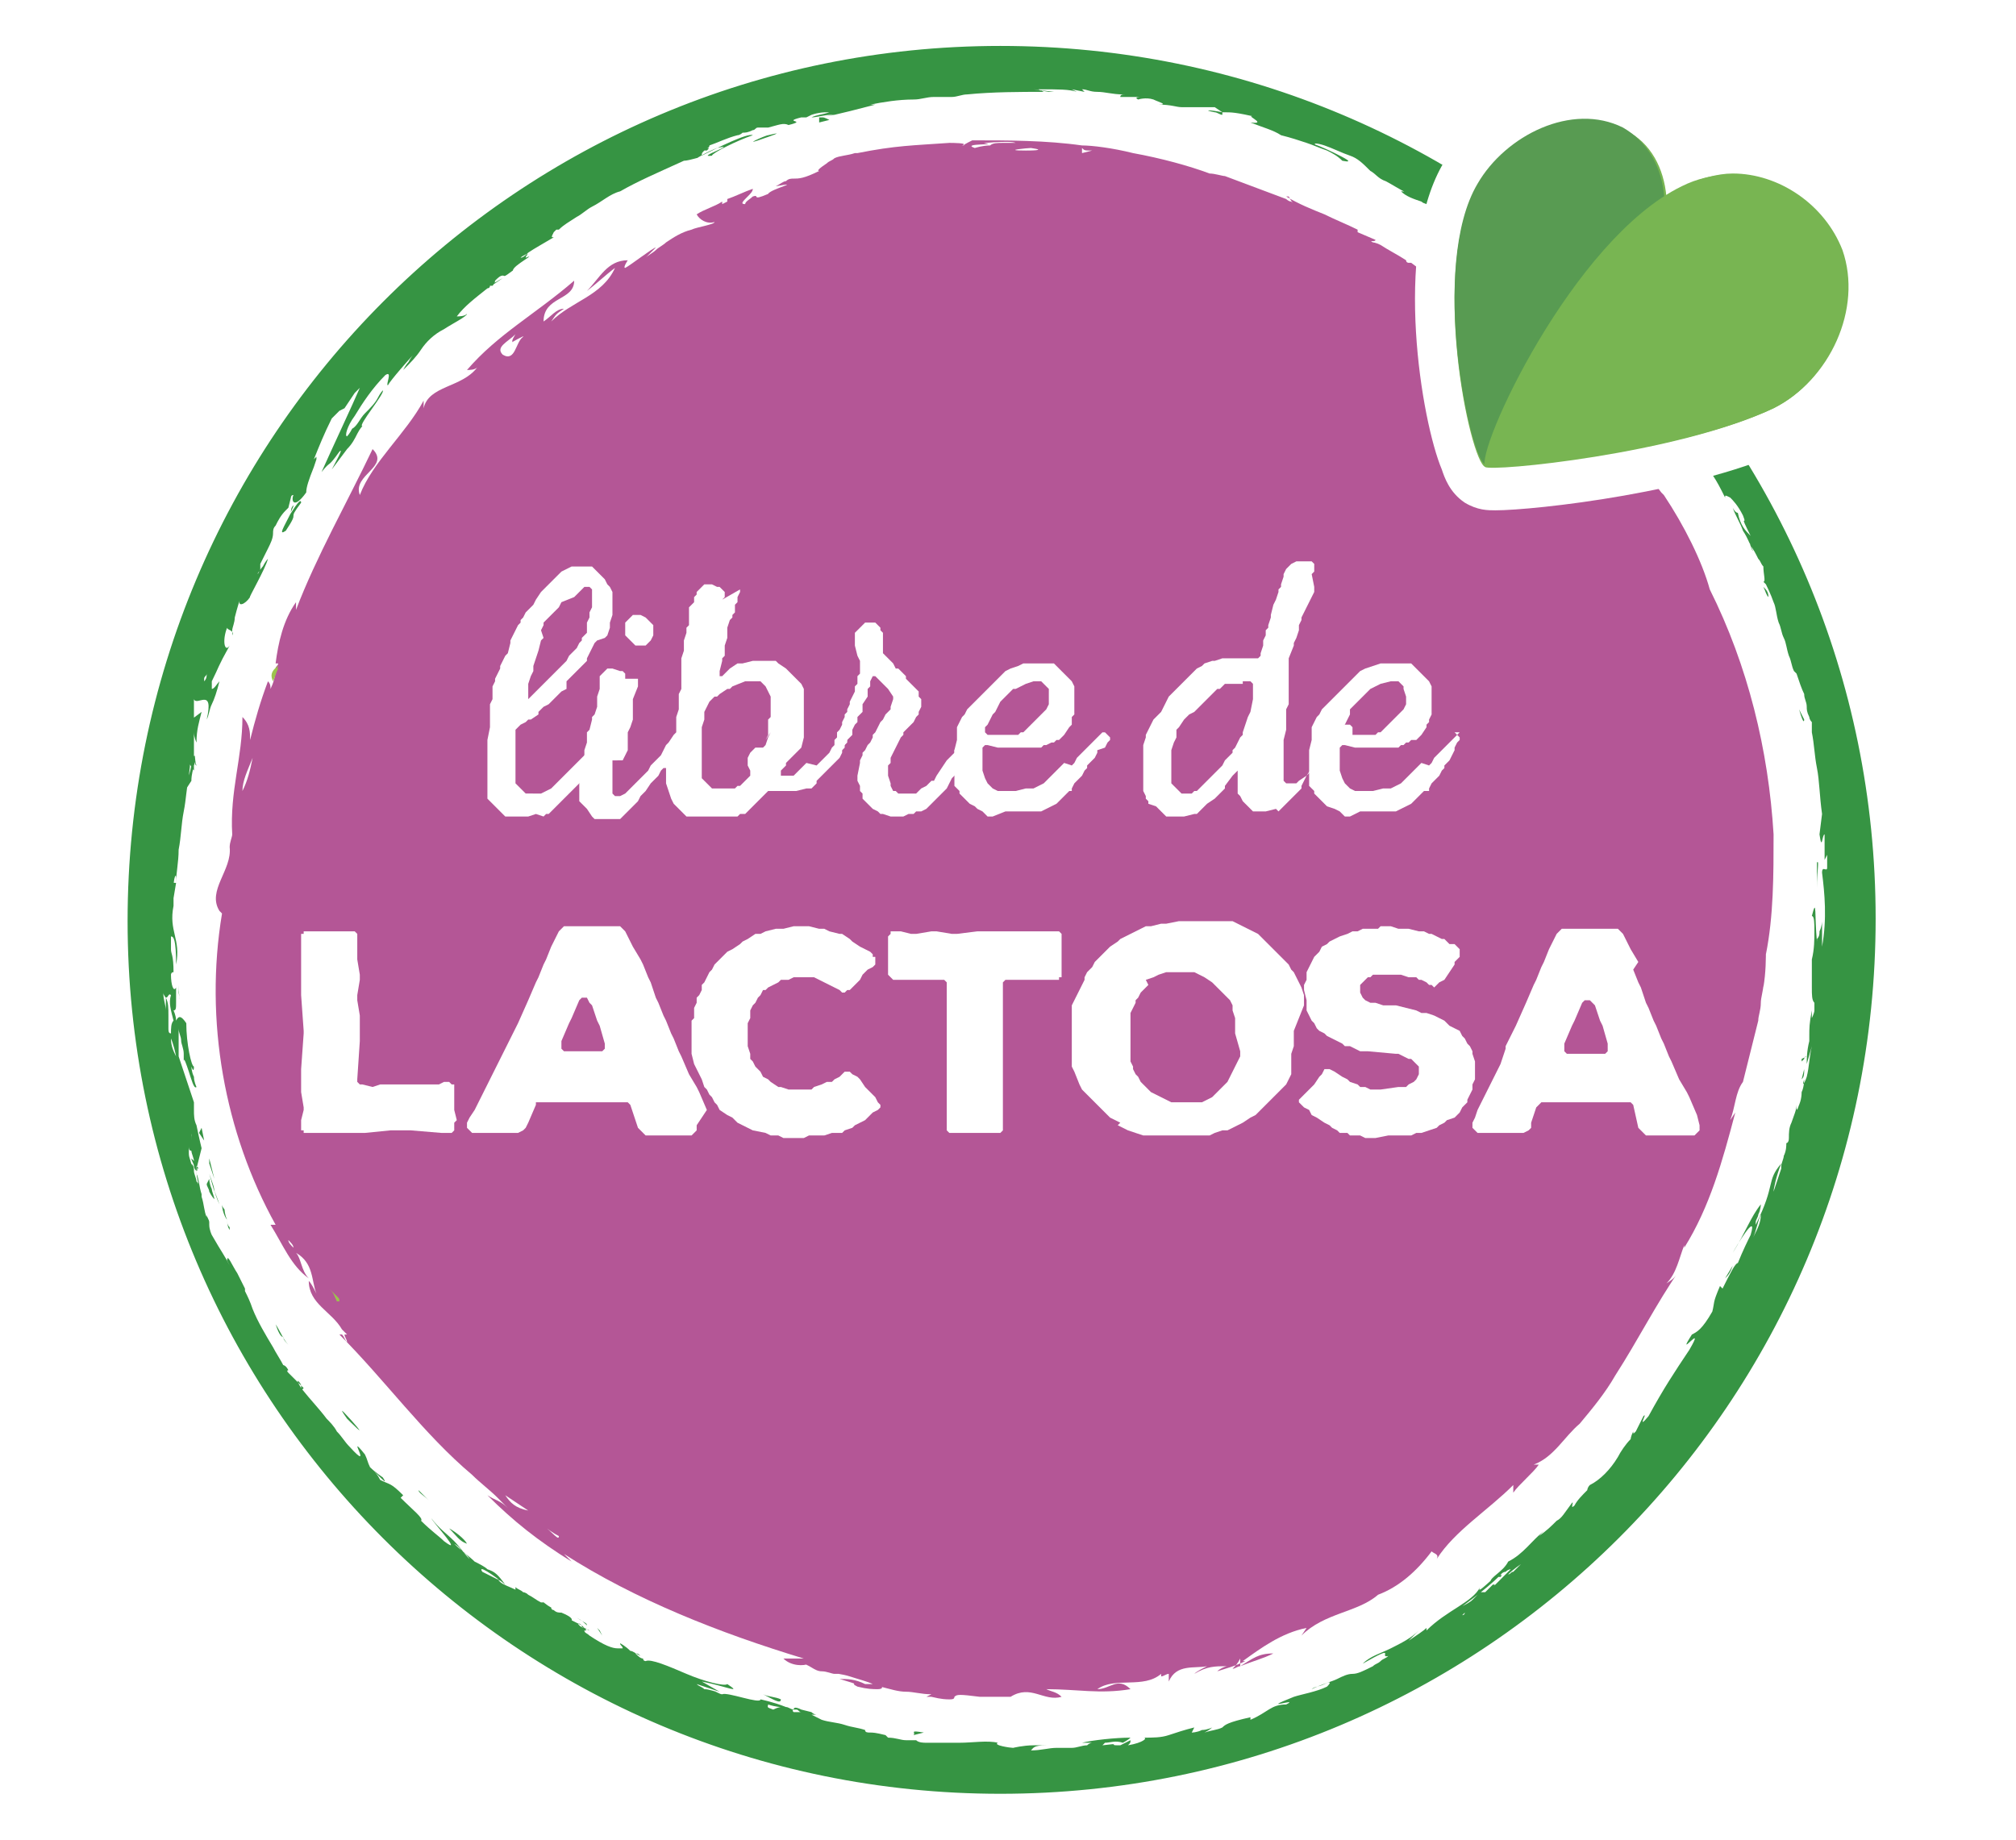 <?xml version="1.0" encoding="utf-8"?>
<!-- Generator: Adobe Illustrator 21.0.0, SVG Export Plug-In . SVG Version: 6.00 Build 0)  -->
<svg version="1.1" id="Capa_1" xmlns="http://www.w3.org/2000/svg" xmlns:xlink="http://www.w3.org/1999/xlink" x="0px" y="0px"
	 viewBox="0 0 79 72.1" style="enable-background:new 0 0 79 72.1;" xml:space="preserve">
<style type="text/css">
	.st0{fill:#5FA03C;}
	.st1{fill:#FFFFFF;}
	.st2{fill:#F2F2F2;}
	.st3{fill:#369443;}
	.st4{fill:#8EBB37;}
	.st5{fill:#222221;}
	.st6{fill:#94BB1E;}
	.st7{fill:none;stroke:#222221;stroke-width:2.346;stroke-linecap:round;stroke-linejoin:round;stroke-miterlimit:10;}
	.st8{fill:#D9802E;}
	.st9{fill:#F0C830;}
	.st10{opacity:0.68;clip-path:url(#SVGID_2_);}
	.st11{clip-path:url(#SVGID_4_);}
	.st12{clip-path:url(#SVGID_6_);fill:url(#SVGID_7_);}
	.st13{opacity:0.2;clip-path:url(#SVGID_2_);}
	.st14{clip-path:url(#SVGID_9_);}
	.st15{clip-path:url(#SVGID_11_);}
	.st16{filter:url(#Adobe_OpacityMaskFilter);}
	.st17{clip-path:url(#SVGID_13_);}
	.st18{enable-background:new    ;}
	.st19{clip-path:url(#SVGID_13_);fill:url(#SVGID_15_);}
	.st20{clip-path:url(#SVGID_13_);mask:url(#SVGID_14_);}
	.st21{clip-path:url(#SVGID_17_);}
	.st22{clip-path:url(#SVGID_19_);fill:url(#SVGID_20_);}
	.st23{opacity:0.68;clip-path:url(#SVGID_22_);}
	.st24{opacity:0.57;clip-path:url(#SVGID_22_);}
	.st25{clip-path:url(#SVGID_26_);}
	.st26{clip-path:url(#SVGID_28_);fill:#CED0D1;}
	.st27{clip-path:url(#SVGID_22_);fill:#4070B6;}
	.st28{clip-path:url(#SVGID_22_);fill:#DD902F;}
	.st29{fill:#C91862;}
	.st30{fill:none;stroke:#272425;stroke-width:7.564600e-02;stroke-miterlimit:10;}
	.st31{fill:#9CC34D;}
	.st32{fill:#B88844;}
	.st33{fill:#78B552;}
	.st34{fill:#589B52;}
	.st35{fill:#5CA257;}
	
		.st36{fill:none;stroke:#FFFFFF;stroke-width:2.381;stroke-linecap:round;stroke-linejoin:round;stroke-miterlimit:10;stroke-dasharray:0,4.688;}
	.st37{fill:none;stroke:#FFFFFF;stroke-width:2.381;stroke-linecap:round;stroke-linejoin:round;stroke-miterlimit:10;}
	.st38{fill:#AFCB49;}
	.st39{fill:#CE4E80;}
	.st40{fill:#E35100;}
	.st41{fill:#4DAEA9;}
	.st42{fill:#B45696;}
	.st43{fill:#E1DF00;}
	.st44{fill:#76B452;}
	.st45{fill:#E4A612;}
	.st46{fill:#474747;}
	.st47{fill:#B2C633;}
	.st48{fill:#272425;}
	.st49{fill:#5D9E3B;}
	.st50{fill:#F3D33F;}
	.st51{fill:#526D59;}
	.st52{fill:#E2D1B1;}
	.st53{fill:#75398E;}
	.st54{fill:#EBB146;}
	.st55{fill:#F1F1F1;}
	.st56{fill:none;stroke:#5FA03C;stroke-width:1.244;stroke-linecap:round;stroke-linejoin:round;stroke-miterlimit:10;}
	.st57{fill:none;stroke:#5FA03C;stroke-width:1.682;stroke-linecap:round;stroke-linejoin:round;stroke-miterlimit:10;}
</style>
<g>
	<g>
		<path class="st1" d="M72.6,36.1c0,18.4-14.9,33.4-33.4,33.4c-18.4,0-33.4-14.9-33.4-33.4c0-18.4,14.9-33.4,33.4-33.4
			C57.7,2.7,72.6,17.6,72.6,36.1"/>
	</g>
	<polygon class="st1" points="65.9,20.8 65.9,20.7 65.9,20.7 	"/>
	<g>
		<path class="st31" d="M45.8,64.3c-0.2,0.1-0.3,0.2-0.5,0.2C45.6,64.5,45.8,64.5,45.8,64.3"/>
		<path class="st31" d="M40,65c-0.1,0-0.2,0-0.3,0c0,0,0,0,0,0H40z"/>
		<path class="st31" d="M49.5,63.6c0.2-0.1,0.4-0.2,0.6-0.3C49.9,63.3,49.7,63.4,49.5,63.6"/>
		<path class="st31" d="M49.5,63.6c-0.2,0.1-0.3,0.1-0.5,0.2C49.2,63.8,49.4,63.7,49.5,63.6"/>
		<path class="st31" d="M47.9,64.1c-0.1,0-0.2,0.1-0.3,0.1C47.7,64.2,47.8,64.2,47.9,64.1"/>
		<path class="st31" d="M23.2,12.2c-0.1,0.1-0.3,0.2-0.4,0.4C23,12.5,23.1,12.4,23.2,12.2"/>
		<path class="st42" d="M48.6,65.3c-0.1,0-0.2,0.1-0.3,0.1c0.1-0.1,0.2-0.2,0.3-0.4L48.6,65.3c0.5-0.3,0.7-0.5,1.3-0.5
			C49.5,65,49.1,65.1,48.6,65.3 M42.4,6l0-0.2c0.1,0.1,0.1,0.1,0.4,0.1L42.4,6z M40.2,5.9c-1,0,0.1-0.1,0.2-0.1
			C41.1,5.9,40.3,5.9,40.2,5.9 M21.2,59.7c0.2,0.2,0.5,0.4,0.7,0.5C21.9,60.4,21.7,60.1,21.2,59.7 M20.5,13.2
			c-0.3,0.2-0.3,1-0.8,0.7c-0.3-0.3,0.2-0.5,0.5-0.8c0,0-0.2,0.3-0.1,0.3C19.9,13.5,20.6,13.1,20.5,13.2 M19.8,58.6
			c0.3,0.2,0.6,0.4,0.9,0.6C20.2,59.1,20,58.9,19.8,58.6 M17,55.6C17,55.6,17,55.6,17,55.6C17,55.5,17,55.6,17,55.6 M12.6,50.8
			c0,0.1,0.1,0.1,0.2,0.2C12.7,50.9,12.6,50.8,12.6,50.8 M11.3,48.6c0.1,0.1,0.2,0.2,0.2,0.3C11.4,48.8,11.3,48.7,11.3,48.6
			 M9.9,29.7c-0.1,0.5-0.2,0.9-0.4,1.3C9.5,30.6,9.7,30.2,9.9,29.7 M65.2,19.4c0,0-0.1-0.1-0.1-0.1c-0.5-0.7-1.3-1.2-1.9-1.7
			c-0.7-0.6-1.5-1.2-2.2-1.8c-1.1-0.9-2.1-1.8-3.1-2.7c-0.9-0.9-1.6-2.1-2.6-2.8c0,0,0,0,0,0c0,0,0,0-0.1,0c0,0-0.1,0-0.1-0.1
			c-0.3-0.2-0.7-0.4-1-0.6c-0.2-0.1-0.3-0.1-0.3-0.1c-0.2-0.1,0.1,0,0.1-0.1c0,0,0,0,0,0l-0.7-0.3c0,0,0,0,0-0.1
			c-0.4-0.2-0.9-0.4-1.3-0.6c0,0,0,0,0,0c-0.5-0.2-1-0.4-1.5-0.7c0,0,0.1,0,0.1,0C50.6,7.9,50.7,8,50.7,8l0.2,0.1
			c0,0-0.2-0.1-0.3-0.2c-0.1,0-0.2-0.1-0.2-0.1c0,0,0,0,0,0c-0.8-0.3-1.6-0.6-2.4-0.9c-0.1,0-0.4-0.1-0.6-0.1
			c-0.8-0.3-1.9-0.6-3-0.8c-0.8-0.2-1.6-0.3-2-0.3c-1.4-0.2-2.9-0.2-4.3-0.2c-0.2,0.1-0.4,0.2-0.3,0.2c0.6-0.1,1.8-0.2,2-0.1
			c-0.2,0-0.3,0-0.5,0c-0.2,0-0.4,0-0.5,0.1c-0.3,0-0.6,0.1-0.6,0.1c-0.6-0.2,1.1-0.1,0.3-0.2c-0.4,0-0.6,0.1-0.8,0.1
			c0.3-0.1-0.4-0.1-0.5-0.1c-1.4,0.1-2.1,0.1-3.6,0.4c0.1,0,0.1,0,0,0c0,0,0,0,0,0c0,0,0,0-0.1,0c-0.3,0.1-0.6,0.1-0.8,0.2
			c-0.1,0.1-0.2,0.1-0.3,0.2c-0.3,0.2-0.4,0.3-0.3,0.3C31.5,7,31.3,7,31.1,7c-0.1,0-0.2,0-0.3,0.1c-0.1,0-0.2,0.1-0.4,0.2
			c1.1-0.2-0.2,0.1-0.3,0.3c-0.7,0.3-0.3,0-0.6,0.1c-0.1,0.1-0.3,0.2-0.3,0.3c0.1,0,0.2,0,0.4-0.1c-0.3,0.1-0.4,0.1-0.4,0.1
			c-0.2,0-0.1-0.1,0.1-0.3c0.1-0.1,0.2-0.2,0.2-0.3c-0.3,0.1-0.7,0.3-1,0.4l0,0.1l-0.2,0.1l0-0.1c-0.3,0.2-0.7,0.3-1,0.5
			c0.1,0.2,0.4,0.4,0.7,0.3c0,0.1-0.7,0.2-0.9,0.3c-0.4,0.1-0.7,0.3-1,0.5c-0.1,0.1-0.3,0.2-0.4,0.3c-0.1,0.1-0.3,0.2-0.4,0.3
			l0.4-0.4c-0.1,0-1,0.7-1.2,0.8c-0.1,0,0.1-0.3,0.1-0.3c-0.8,0-1.1,0.7-1.6,1.2c0.4-0.3,0.7-0.6,1.1-0.9c-0.5,1.1-1.7,1.3-2.5,2.1
			c0.2-0.3,0.2-0.3,0.5-0.5c-0.3,0-0.5,0.3-0.8,0.5c0-1,1.2-0.8,1.2-1.6c-1.5,1.3-3,2.1-4.2,3.5c0.1,0,0.3,0,0.4-0.1
			c-0.6,0.8-1.9,0.7-2.1,1.6l0-0.3c-0.7,1.3-2,2.4-2.5,3.7c-0.3-0.8,1.2-1.1,0.5-1.8c-1,2.1-2.2,4.2-3,6.3l0-0.3
			c-0.5,0.7-0.7,1.6-0.8,2.4c0,0,0,0,0.1,0c0,0.1-0.1,0.1-0.1,0.2c0,0.3-0.1,0.6-0.2,0.8c0-0.1,0-0.2-0.1-0.3
			c-0.3,0.8-0.5,1.5-0.7,2.3c0-0.3,0-0.6-0.3-0.9c0,1.6-0.5,2.9-0.4,4.6c0,0.1-0.1,0.3-0.1,0.5c0.1,0.9-0.9,1.7-0.4,2.5
			c0,0,0.1,0.1,0.1,0.1c-0.7,4.2,0.1,8.6,2.1,12.2l-0.2,0c0.5,0.8,0.8,1.6,1.5,2.1c-0.3-0.3-0.3-0.8-0.5-1c0.7,0.4,0.6,1.1,0.8,1.6
			c-0.1-0.2-0.2-0.4-0.3-0.5c0,0.9,0.9,1.2,1.3,1.9c0.1,0.1,0.1,0.1,0.2,0.2h-0.1c0,0.1,0.1,0.2,0.1,0.3c-0.1-0.1-0.1-0.2-0.2-0.3
			l-0.1,0c1.8,1.8,3.3,3.9,5.2,5.5c0.3,0.3,0.7,0.6,1,0.9c0.1,0.1,0.2,0.2,0.4,0.4c-0.3-0.3-0.5-0.3-0.8-0.5c1,1,2,1.8,3.3,2.6
			l-0.3-0.3c2.8,1.8,6.1,3.1,9.4,4.1c-0.3,0-0.5,0-0.8,0c0.3,0.3,0.8,0.3,1,0.2l-0.3,0c0.3,0,0.5,0.3,0.8,0.3c0.2,0,0.4,0.1,0.5,0.1
			c0.1,0,0.2,0,0.2,0c-0.1,0-0.3-0.1-0.4-0.1c0.2,0.1,0.5,0.1,0.8,0.2c0.3,0.1,0.7,0.2,0.9,0.3c-0.1,0-0.2,0-0.3,0
			c-0.4-0.2-0.7-0.2-1-0.2c1,0.3,0.3,0.1,0.7,0.3c0.4,0.1,0.6,0.1,0.8,0.1c0.2,0,0.2-0.1,0.1-0.1c0.4,0.1,0.7,0.2,1,0.2
			c0.3,0,0.6,0.1,1,0.1l-0.2,0.1c0,0,0.2,0,0.4,0c0.1,0,0.2,0,0.3,0c0.1,0,0.1,0,0.1,0s-0.2,0-0.3,0c-0.2,0-0.3,0-0.3,0
			c0.4,0.1,0.6,0.1,0.7,0.1c0.1,0,0.2,0,0.2-0.1c0.1-0.1,0.2-0.1,1,0c0.4,0,0.8,0,1.2,0c0.8-0.5,1.3,0.2,2,0
			c-0.2-0.2-0.4-0.2-0.6-0.3c1.2,0,2.1,0.2,3.3,0c-0.5-0.5-0.8,0-1.3,0c0.7-0.5,1.8,0,2.5-0.6c0,0,0,0.1,0,0.1
			c0.1,0,0.2-0.1,0.3-0.1l0,0.3c0.3-0.7,1-0.5,1.5-0.6c-0.2,0.1-0.4,0.2-0.5,0.3c0.5-0.3,0.8-0.3,1.3-0.3c-0.1,0-0.3,0.1-0.4,0.2
			c0.3-0.1,0.7-0.2,1.1-0.4c0,0-0.1,0-0.1,0c0.7-0.5,1.5-1.1,2.5-1.3l-0.2,0.3c0.9-0.9,2.2-0.9,3-1.6c0.8-0.3,1.5-0.9,2.1-1.7
			c0.1,0.1,0.3,0.1,0.2,0.3c0.7-1.1,2-1.9,3-2.9v0.3c0.2-0.3,0.8-0.8,1-1.1l-0.2,0c0.8-0.3,1.2-1.1,1.8-1.6c0.5-0.6,1-1.2,1.4-1.9
			c0.9-1.4,1.6-2.8,2.5-4.1c-0.2,0.3-0.2,0.3-0.5,0.5c0.4-0.4,0.5-1,0.7-1.5c0,0,0,0.1,0,0.1c1-1.6,1.5-3.4,2-5.3l-0.2,0.3
			c0.2-0.5,0.2-1.1,0.5-1.5c0.1-0.4,0.2-0.8,0.3-1.2c0.1-0.4,0.2-0.8,0.3-1.2c0-0.2,0.1-0.4,0.1-0.7c0-0.2,0.1-0.5,0.1-0.7l0,0.1
			c0.1-0.6,0.1-1.1,0.1-1.6l0,0.3c0.3-1.5,0.3-3.1,0.3-4.7c-0.2-3.3-1-6.6-2.5-9.6C66.7,22,66,20.6,65.2,19.4"/>
		<path class="st31" d="M13.2,50.8c-0.1-0.1-0.1-0.1-0.3-0.3c0.2,0.2,0.2,0.3,0.3,0.5h0.1C13.3,50.9,13.3,50.9,13.2,50.8"/>
		<path class="st31" d="M10.9,26.1c-0.3,0.2-0.3,0.4-0.2,0.6c0.1-0.2,0.1-0.3,0.2-0.5C10.8,26.2,10.9,26.2,10.9,26.1"/>
		<path class="st3" d="M7.5,29.9l0,0.1c-0.1,0.5-0.3,1-0.4,1.2c0.1-0.1,0.2-0.3,0.4-0.6c0-0.1,0-0.2,0.1-0.6c0.1-0.3,0,0,0.1,0
			C7.6,29.8,7.7,29.3,7.5,29.9 M7.9,27.9C7.9,27.9,7.9,27.9,7.9,27.9C7.9,27.9,7.9,27.9,7.9,27.9L7.9,27.9z M19.7,10.9
			c-0.2,0.1-0.3,0.2-0.4,0.2C19.3,11.2,19.4,11.1,19.7,10.9 M34.3,4.1c0.1,0,0.1,0,0.1,0C34.4,4.1,34.3,4.1,34.3,4.1 M32.2,4.5
			c0,0-0.1,0-0.1,0C32.1,4.6,32.1,4.5,32.2,4.5 M58,9C58,9,58,9,58,9C57.6,8.8,57.8,8.9,58,9 M7,38.6L7,38.6c0,0.5,0.1,0.8,0,0.3
			C7,38.8,7,38.7,7,38.6 M7.1,31.2C7.1,31.2,7.1,31.2,7.1,31.2C7.1,31.3,7.1,31.2,7.1,31.2 M70.8,28.3L70.8,28.3
			C70.7,28.2,70.7,28.2,70.8,28.3L70.8,28.3z M70.7,28.2l-0.2-0.4C70.7,28.5,70.7,28.2,70.7,28.2 M7.6,28.7c0,0.2,0.1,0.4,0.1,0.4
			c0-0.5,0.1-0.8,0.2-1.2l-0.4,0.3C7.5,28.3,7.6,28.5,7.6,28.7 M70.4,43.4c0-0.1,0-0.1,0-0.1C70.4,43.3,70.4,43.4,70.4,43.4
			 M70.6,42.3l0.1-0.4C70.7,42.1,70.7,42.2,70.6,42.3 M8.4,46.7c0-0.2-0.1-0.4-0.2-0.7L8.4,46.7z M6.8,34c0,0,0,0.1,0,0.2
			c0,0.1,0,0.3,0,0.4c0,0.3,0,0.6,0,0.6l0.1-0.6l-0.1,0C6.9,33.9,6.8,34.1,6.8,34 M7.6,29.1c0-0.3-0.2,0.2-0.1-0.5
			C7.4,29.1,7.3,30,7.6,29.1 M20.6,62.2L20.6,62.2C20.7,62.3,20.7,62.3,20.6,62.2 M22.6,63.4c0.2,0.1,0.3,0.2,0.4,0.3
			C23,63.6,22.9,63.6,22.6,63.4 M41,68.2c0.1,0,0.2,0,0.2,0C41.1,68.2,41,68.2,41,68.2 M35.8,68l0.4-0.1
			C35.6,67.8,35.9,67.9,35.8,68 M35.7,68L35.7,68C35.8,68,35.8,68,35.7,68L35.7,68z M70,44.8L70,44.8C70,44.8,70,44.7,70,44.8
			 M30.1,5.3C30,5.3,28.9,5.8,30,5.4C30,5.4,30.9,5.1,30.1,5.3 M7.6,30C7.6,30.1,7.6,30.1,7.6,30C7.6,30,7.6,30,7.6,30 M47.6,4.4
			c0.1,0,0.2,0.1,0.3,0.1l0-0.1C47.4,4.3,47.1,4.3,47.6,4.4 M30.6,66.6c-0.2-0.1-0.5-0.1-0.7-0.2C30.3,66.6,30.6,66.8,30.6,66.6
			 M40.5,3.5l0.8,0.1l-0.2,0L40.5,3.5z M6.9,40.3c0,0,0,0.1,0,0.1c0,0.1,0,0.2,0.1,0.3c0-0.1,0-0.1,0-0.2
			C6.9,40.4,6.9,40.3,6.9,40.3 M71.4,37.1c0-0.4,0-0.7,0-1c0,0,0,0.2-0.1,0.4c0,0.1,0,0.2-0.1,0.3c0,0.1,0,0.1,0,0.1
			c-0.1-1,0-1.8-0.2-1c0.1,0,0.1,0.3,0.1,0.6c0,0.3,0,0.7-0.1,1.1c0,0.2,0,0.4,0,0.6c0,0.2,0,0.4,0,0.5c0,0.3,0,0.5,0.1,0.6
			c0,0,0,0,0,0c0,0,0,0,0,0l0,0c0,0,0,0,0,0c0,0,0,0,0,0c0,0,0,0.1,0,0.2c0,0,0,0.1,0,0.1c0,0.1-0.1,0.3-0.1,0.3c0-0.2,0-0.2,0-0.3
			c-0.1,0.5-0.1,0.7-0.1,1c0,0,0,0,0,0.1c0,0,0,0.1,0,0.1c-0.1,0.4-0.1,0.7-0.1,0.9L71,41v0c-0.1,0.4-0.1,0.8-0.2,1.2
			c-0.1,0.3-0.2,0.4-0.1,0.1c0,0,0,0.3-0.1,0.5c0,0.3-0.1,0.5-0.1,0.5c-0.1,0.3-0.1,0.2-0.1,0c0,0.2-0.1,0.4-0.2,0.7
			c-0.1,0.2-0.1,0.4-0.1,0.6c0,0.2-0.1,0.2-0.1,0.2l0,0c0,0.1,0,0.3-0.1,0.5c0,0.1-0.1,0.3-0.1,0.4c0,0,0,0,0,0c0,0,0,0,0,0.1
			c-0.1,0.3-0.2,0.6-0.3,0.9c0-0.1,0.1-0.6,0.3-1.1c-0.6,0.7-0.2,0.8-1,2.4c0,0,0-0.1,0-0.1c0-0.1,0.1-0.2,0.1-0.3
			c0.1-0.2,0.1-0.4,0.1-0.4c-0.4,0.5-0.6,1.1-1.1,1.9c0.1-0.2,1-1.7,0.7-0.7c-0.1,0.2-0.3,0.6-0.5,1.1c-0.1,0-0.3,0.4-0.6,1
			l-0.1-0.1c-0.3,0.7-0.2,0.6-0.3,1c-0.4,0.7-0.6,0.8-0.8,0.9c-0.7,1.1,0.6-0.6-0.1,0.6c-0.6,0.9-1,1.5-1.6,2.6
			c-0.5,0.6,0-0.2-0.2,0l-0.3,0.6c-0.1,0.1-0.1,0.1-0.1,0c-0.1,0.2-0.1,0.3-0.1,0.3c-0.2,0.2-0.4,0.5-0.5,0.7
			c-0.3,0.5-0.7,0.9-1.1,1.1c-0.1,0.1-0.1,0.2-0.1,0.2c-0.2,0.2-0.4,0.4-0.5,0.6c-0.2,0.2,0-0.2-0.1-0.1c-0.3,0.4-0.4,0.6-0.6,0.7
			c-0.2,0.2-0.4,0.4-0.7,0.6c0.1-0.1,0.1-0.1,0.2-0.2c-0.5,0.4-0.8,0.9-1.4,1.2c-0.2,0.4-0.7,0.6-0.7,0.8c0,0,0.1-0.1,0.2-0.1
			c0,0,0.1-0.1,0.1-0.1c0.1,0,0.1,0,0.1,0c0.1-0.1,0-0.1-0.1,0c0.1-0.1,0.2-0.2,0.3-0.2c0,0,0,0,0,0c0.1-0.1,0.2-0.1,0.2-0.1
			c-0.1,0.1-0.3,0.3-0.4,0.4c0,0,0,0,0,0c-0.1,0.1-0.2,0.2-0.3,0.3c0.1-0.1,0.1-0.1,0-0.1c0,0-0.1,0.1-0.3,0.3l-0.2,0c0,0,0,0,0,0
			l-0.1,0l0,0.1c0,0-0.1,0.1-0.2,0.2c-0.1,0.1-0.3,0.2-0.5,0.3c0,0-0.1,0-0.1,0.1c0.4-0.3,1.4-1,1.9-1.6c-0.4,0.2-1.2,1.1-1,0.7
			c-0.3,0.6-1.3,0.9-2.1,1.7v-0.1c-0.1,0.1-0.4,0.3-0.7,0.5l0.4-0.4c-0.3,0.3-0.7,0.5-1.1,0.7c-0.4,0.2-0.8,0.3-1.1,0.6
			c1.4-0.8,0.6-0.2,1-0.3c-0.1,0.1-0.2,0.1-0.3,0.2c-0.1,0.1-0.2,0.1-0.3,0.2c-0.4,0.2-0.6,0.3-0.8,0.3c-0.2,0-0.4,0.1-0.6,0.2
			c-0.2,0.1-0.6,0.2-1,0.4c0.1-0.1,0.3-0.1,0.5-0.2c0.2-0.1,0.3-0.1,0.1,0.1c-0.4,0.2-1,0.3-1.3,0.4c-1.5,0.6,0.3,0-0.3,0.3
			c-0.6,0-0.7,0.3-1.4,0.6l0-0.1c-0.9,0.2-1,0.3-1.1,0.4c0,0,0,0,0,0c-0.2,0.1-0.4,0.1-0.7,0.2c0,0,0,0,0,0c0.2-0.1,0.3-0.2,0.3-0.2
			s-0.2,0.1-0.4,0.1c-0.2,0.1-0.4,0.1-0.4,0.1l0.1-0.2c-0.4,0.1-0.7,0.2-1,0.3c-0.3,0.1-0.6,0.1-1,0.1c0.2,0,0,0.2-0.6,0.3
			c0.1-0.1,0.1-0.1,0.1-0.2c0,0-0.2,0.1-0.4,0.2c0,0-0.1,0-0.1,0c-0.4,0,0.2-0.1-0.6,0c0,0,0.1-0.1,0.1-0.1c0,0,0,0,0,0
			c0.2,0,0.4-0.1,0.7,0c0,0,0.2-0.1,0.3-0.2c-0.6,0-1.5,0.1-1.9,0.2c0.2,0,0.3,0,0.4,0c0,0-0.1,0-0.2,0.1c-0.2,0-0.4,0.1-0.6,0.1
			c0,0-0.1,0-0.1,0c-0.1,0-0.2,0-0.3,0c-0.1,0-0.2,0-0.4,0c0,0,0.1,0,0.2,0c-0.3,0-0.6,0.1-1,0.1c0.1-0.1,0.1-0.2,0.6-0.2
			c0,0,0,0,0,0c-0.1,0-0.3,0-0.5,0c-0.4,0-0.8,0.1-0.8,0.1c-0.1,0-0.8-0.1-0.6-0.2c-0.4-0.1-1,0-1.5,0c-0.3,0-0.6,0-0.9,0
			c-0.1,0-0.3,0-0.4,0c-0.1,0-0.3,0-0.4-0.1c-0.1,0-0.2,0-0.4,0c-0.2,0-0.4-0.1-0.7-0.1c0,0,0,0-0.1-0.1c-0.4-0.1-0.5-0.1-0.6-0.1
			c-0.1,0-0.2,0-0.2-0.1c-0.3-0.1-0.5-0.1-0.8-0.2c-0.3-0.1-0.6-0.1-0.9-0.2l-0.4-0.2c0.1,0,0.1,0,0.2,0c0,0-0.1,0-0.2-0.1L31.4,67
			c-0.2-0.1-0.3-0.1-0.3,0c-0.1,0-0.2-0.1-0.3-0.1c-0.5-0.2-1-0.3-1-0.3c0,0.2-1.3-0.3-1.5-0.2c-0.1,0-0.2-0.1-0.3-0.1
			c0.1,0,0.1,0,0.1,0c-0.1,0-0.3-0.1-0.5-0.1c-0.1-0.1-0.2-0.1-0.3-0.2c0.3,0.1,0.6,0.2,0.9,0.3l-0.7-0.4c1,0.2,1.6,0.5,1,0.1
			c-0.1,0.1-0.9-0.1-1.6-0.4c-0.7-0.3-1.4-0.6-1.6-0.5c0,0-0.1,0-0.1-0.1c-0.1,0-0.2-0.1-0.3-0.2c0.1,0,0.1,0,0.2,0.1
			c-0.2-0.1-0.3-0.2-0.4-0.2c-0.2-0.2-0.4-0.3-0.4-0.3c0,0.1,0.1,0.1,0.1,0.2c-0.1,0-0.1,0-0.2,0c-0.2,0-0.5-0.1-1.1-0.5
			c-0.1-0.1-0.2-0.1-0.2-0.2c0.1,0,0.1,0,0-0.1l0.2,0.1c-0.1,0-0.1-0.1-0.2-0.1c0,0,0,0,0,0c0,0,0,0,0,0c-0.1,0-0.1,0-0.1-0.1
			l0.1,0.1c0,0-0.1,0-0.2-0.1c-0.1-0.1,0-0.1,0.1,0c0,0-0.2-0.1-0.4-0.2c0,0,0.1-0.1-0.4-0.3c-0.1,0-0.2,0-0.3-0.1
			c0,0-0.1,0-0.1-0.1c-0.2-0.1-0.4-0.3-0.3-0.2c0,0-0.1,0-0.1,0c-0.2-0.1-0.3-0.2-0.5-0.3c-0.1-0.1-0.2-0.1-0.2-0.1l0,0h0
			c0,0,0,0,0,0c-0.1-0.1-0.2-0.1-0.3-0.2c0,0,0,0.1,0,0.1c-0.2-0.1-0.5-0.2-0.6-0.3c-0.3-0.3,0.2,0.1,0.1,0c0,0-0.2-0.1-0.4-0.2
			c-0.2-0.1-0.4-0.2-0.4-0.2c-0.2-0.3,0.4,0.1,0.9,0.5c-0.3-0.4-0.4-0.5-0.7-0.6c-0.1-0.1-0.3-0.2-0.5-0.3c-0.2-0.2-0.5-0.4-0.8-0.7
			c0,0,0.2,0.1,0.3,0.3c0.2,0.1,0.3,0.3,0.3,0.3c-0.2-0.2-0.4-0.5-0.6-0.7c-0.3-0.3-0.6-0.5-0.9-0.9c0.1,0.2,1.3,1.5,0.5,0.9
			c-0.2-0.2-0.5-0.4-0.9-0.8c0.1-0.1-0.3-0.4-0.8-0.9l0.1-0.1c-0.5-0.5-0.5-0.4-0.9-0.6c-0.1-0.2-0.2-0.3-0.3-0.4
			c0,0,0.1,0.1,0.2,0.2c0.2,0.2,0.4,0.4,0.2,0.1c0,0-0.3-0.2-0.5-0.4c0,0,0,0,0,0c-0.1-0.2-0.1-0.3-0.2-0.5c-0.8-1,0.4,0.8-0.6-0.3
			c-0.2-0.2-0.3-0.4-0.5-0.6c-0.1-0.2-0.3-0.4-0.4-0.5c-0.3-0.4-0.6-0.7-1-1.2c-0.3-0.5,0-0.2,0-0.1c0,0,0,0.1,0,0.2l0.1-0.1
			l-0.3-0.3c0,0.1,0.1,0.1,0.1,0.1l-0.4-0.4c-0.1-0.1,0-0.1,0-0.1c-0.1-0.2-0.2-0.2-0.2-0.2c-0.1-0.2-0.3-0.5-0.4-0.7
			c-0.3-0.5-0.6-1-0.8-1.5c-0.1-0.3-0.2-0.5-0.3-0.7c0,0,0,0,0,0c0,0,0,0,0-0.1c-0.1-0.2-0.2-0.4-0.3-0.6c-0.2-0.3-0.4-0.8-0.4-0.5
			l0.1,0.2c-0.2-0.4-0.3-0.5-0.7-1.2c0,0-0.1-0.2-0.1-0.4c0,0,0,0,0,0s0,0,0,0c0,0,0,0,0-0.1c0-0.1-0.1-0.2-0.1-0.3
			c0-0.1,0-0.2,0-0.2c0,0.2,0,0.3,0,0.3c-0.1-0.2-0.1-0.5-0.2-0.8c0,0,0,0,0-0.2c0,0.1,0,0.1,0,0.1c-0.1-0.3-0.1-0.6-0.2-0.8l0-0.2
			L7.9,45c0,0-0.1-0.4-0.2-0.9c-0.1-0.2-0.1-0.4-0.1-0.6c0-0.2,0-0.3,0-0.3c-0.1-0.3-0.2-0.6-0.3-0.9c-0.1-0.3-0.2-0.6-0.3-0.9
			c0-0.2,0-0.6,0-0.9c0-0.1,0-0.1,0-0.2c0,0.2,0.1,0.3,0.1,0.5c0,0.1,0.1,0.3,0.1,0.5c0,0.1,0,0.2,0,0.3c0-0.2,0.1,0.1,0.2,0.4
			c0.1,0.3,0.2,0.7,0.3,0.6c0,0-0.1-0.2-0.1-0.4c-0.1-0.2-0.1-0.4-0.1-0.4c0,0,0.1,0.3,0.1,0c-0.1,0-0.3-0.9-0.3-1.7
			C7.1,39.8,7,39.8,6.9,40c0-0.2-0.1-0.4-0.1-0.4c0.1,0,0.1-0.1,0.1-0.3c0-0.2,0-0.4,0-0.6c-0.1,0.2-0.2-0.1-0.2-0.5
			c0,0,0-0.1,0.1-0.1c0-0.7-0.1-0.7-0.1-0.9c0-0.2,0-0.4,0-0.5c0.1,0,0.2,0.1,0.2,1.1c0.2-1-0.3-1.3-0.1-2.3c0,0.2,0,0.3,0,0.4
			c0-0.3,0-0.7,0-1.1c0-0.4,0.1-0.6,0.1-0.4l0,0.2c0-0.4,0.1-0.8,0.1-1.3c0.1-0.5,0.1-1,0.2-1.5c0.1-0.5,0.1-0.9,0.2-1.3
			c0-0.3,0.1-0.6,0-0.6c0,0,0.2,0.3,0.2,0.3c0,0,0-0.7,0-1.4l0-1.4c0.1,0.3,0.8-0.5,0.5,0.8c0.1-0.2,0.1-0.4,0.2-0.6
			c0.1-0.2,0.2-0.5,0.3-0.9c-0.1,0.1-0.2,0.3-0.3,0.3c0,0,0-0.1,0-0.1c0-0.1,0-0.1,0-0.2c0.3-0.6,0.2-0.5,0.7-1.4
			c-0.2,0.3-0.3-0.2-0.1-0.7c0,0.1,0.3,0.1,0.2,0.3c0,0,0-0.1,0-0.2c0-0.1,0.1-0.3,0.1-0.5c0.1-0.4,0.2-0.7,0.2-0.7
			c-0.1,0.3,0.2,0.2,0.4-0.1c-0.1,0.1,0.6-1.1,0.7-1.5c0,0-0.1,0.1-0.2,0.3c-0.1,0.1-0.2,0.3-0.2,0.3c0-0.1,0.1-0.1,0.1-0.2
			c0,0,0-0.1,0-0.1l0-0.1c0.1-0.2,0.2-0.4,0.3-0.6c0.1-0.2,0.2-0.4,0.2-0.6c0-0.1,0-0.2,0.1-0.3c0.1-0.2,0.2-0.4,0.4-0.6l0.1-0.1
			l0.1-0.4c0,0,0-0.1,0.1-0.1c-0.1,0.2,0,0.6,0.5-0.1c0-0.2,0.1-0.5,0.3-1l0.1-0.3l0-0.1L12.3,18c0.2-0.5,0.4-1,0.7-1.6
			c0.1-0.1,0.2-0.2,0.3-0.3l0.2-0.1l0.4-0.6c0.1-0.1,0.1-0.1,0.2-0.2c-0.3,0.7-1.1,2.4-1.5,3.3c0.4-0.5,0.2-0.1,0.7-0.8
			c0.2-0.2-0.2,0.5-0.3,0.7c0,0,0.3-0.4,0.6-0.8c0.2-0.2,0.3-0.4,0.4-0.6c0.1-0.2,0.2-0.3,0.2-0.3c-0.2,0,0.9-1.3,0.8-1.4
			c0,0-0.1,0.1-0.2,0.3c-0.1,0.2-0.3,0.4-0.5,0.6c-0.2,0.2-0.3,0.5-0.5,0.6c-0.1,0.2-0.2,0.3-0.2,0.3c-0.1,0,0-0.4,0.3-0.8
			c0.3-0.5,0.7-1.1,1.2-1.6c0.3-0.2,0,0.4,0.1,0.4c0.1-0.2,0.9-1.1,1-1.2c0,0-0.1,0.1-0.2,0.3c-0.1,0.1-0.2,0.3-0.2,0.3
			c0.3-0.3,0.5-0.5,0.7-0.8c0.2-0.3,0.5-0.6,0.9-0.8c0.3-0.2,0.9-0.5,0.9-0.6c-0.1,0.1-0.3,0.1-0.4,0.1c0.3-0.4,0.7-0.7,1.2-1.1
			c0,0,0.1,0,0.1-0.1c0,0,0,0,0.1,0c0,0,0.1-0.1,0.1-0.2c0.1-0.1,0.2-0.2,0.3-0.2c0.1,0,0,0.1,0.4-0.2c0-0.2,1-0.7,0.5-0.5
			c0-0.1,0.1-0.1,0.1-0.2c0.3-0.2,0.5-0.3,1-0.6c-0.1,0-0.1,0,0-0.2c0,0,0.1-0.1,0.1-0.1L21.9,9c0.2-0.2,0.4-0.3,0.7-0.5
			c0.2-0.1,0.4-0.3,0.6-0.4c0.4-0.2,0.7-0.5,1.1-0.6c0.7-0.4,1.4-0.7,2.5-1.2c0.2,0,0.8-0.2,0.5-0.1c0.2-0.1,0.3-0.2,0.8-0.4
			c0.9-0.2-0.9,0.4-0.2,0.3c0-0.1,1-0.6,1.6-0.8c-0.2-0.1-1.4,0.5-2,0.8c0-0.1,0-0.1,0.1-0.2c0,0,0.1,0,0.1,0c0.1-0.1,0.1-0.1,0-0.1
			c0,0,0.1,0,0.1-0.1c0.3-0.1,0.7-0.3,1.1-0.4c0.1,0,0.2-0.1,0.2-0.1c0.1,0,0.2,0,0.4-0.1c0.1,0,0.1-0.1,0.2-0.1C29.9,5,30,5,30.1,5
			c0.4-0.1,0.6-0.2,0.8-0.1c0.8-0.2-0.3-0.1,0.5-0.3l0.2,0l0.2-0.1c0.3-0.1,0.5-0.1,0.6-0.1c0,0,0,0,0.1,0c-0.3,0.1-0.5,0.1-0.7,0.2
			c0.2,0,0.5-0.1,0.8-0.1c0,0,0,0,0.1,0c-0.1,0-0.4,0.1-0.5,0.1c0.6-0.1,1.7-0.4,2.1-0.5c-0.1,0-0.2,0-0.3,0c-0.2,0-0.4,0.1-0.4,0.1
			c0.1,0,0.2,0,0.2,0c0.1,0,0.2,0,0.3-0.1c0.5-0.1,1.1-0.2,1.7-0.2c0.3,0,0.5-0.1,0.8-0.1c0.3,0,0.5,0,0.7,0c0.2,0,0.4-0.1,0.6-0.1
			c1-0.1,2.1-0.1,3-0.1l-0.2-0.1c0.8,0,1.2,0,1.5,0.1L42,3.5l0.5,0.1l-0.1-0.1c0.2,0,0.3,0.1,0.6,0.1c0.3,0,0.6,0.1,1,0.1l-0.1,0
			c0.1,0,0.2,0,0.2,0c-0.1,0-0.2,0-0.2,0.1c0,0,0.2,0,0.4,0c0.2,0,0.4,0,0.4,0c0,0-0.3,0-0.1,0.1c0,0,0.3-0.1,0.6,0
			c0.2,0.1,0.6,0.2,0.2,0.2c0.5,0,0.7,0.1,0.9,0.1c0.2,0,0.3,0,0.4,0c0.2,0,0.2,0,0.9,0l0.3,0.2c0.4,0,0.5,0,1.4,0.2
			c-0.8-0.2,0.5,0.3-0.3,0.2c0.5,0.2,0.9,0.3,1.2,0.5c0.4,0.1,0.7,0.2,1,0.3c0.3,0.1,0.5,0.2,0.8,0.3c0.2,0.1,0.4,0.2,0.6,0.4
			c0.5,0.1,0.1-0.1-0.3-0.3c-0.4-0.2-0.9-0.4-0.7-0.3c-0.2-0.1,0-0.1,0.3,0c0.3,0.1,0.7,0.3,1,0.4c0.3,0.1,0.5,0.3,0.8,0.6
			c0.2,0.1,0.3,0.3,0.6,0.4c0.2,0.1,0.5,0.3,0.9,0.5c-0.1-0.1-0.2-0.1-0.3-0.1c0.2,0.2,0.5,0.3,0.8,0.4c0.1,0.1,0.3,0.1,0.4,0.2
			c0.1,0.1,0.3,0.2,0.4,0.3c0.4,0.1,0.8,0.5,1,0.4l-1.3-0.7c0.4,0.2,0.7,0.3,1.2,0.5c0.4,0.2,0.9,0.5,1.4,0.9
			c-0.1,0-0.5-0.2-0.7-0.3c0.3,0.3,0.7,0.4,1,0.7c-0.1,0-0.2,0-0.3-0.1c-0.2-0.1-0.4-0.2-0.6-0.4c-0.2-0.1-0.5-0.3-0.7-0.5
			c-0.2-0.1-0.5-0.3-0.7-0.3c0.2,0.2,0.5,0.3,0.8,0.5c0.3,0.2,0.4,0.3,0.2,0.2c0.3,0.1,0.7,0.3,1,0.6c0.4,0.3,0.7,0.6,1.2,0.8
			l-0.1,0.1c0.1,0.1,0.5,0.3,0.7,0.5l-0.5-0.2c0.4,0.2,0.7,0.5,1,0.8c0.3,0.3,0.6,0.6,0.9,0.8c-1.3-1.2-0.2-0.4-0.7-0.9
			c1.7,1.3,0.8,1,2.5,2.7c-0.2-0.2-0.8-0.9-0.4-0.6c0.3,0.3,0.7,0.8,0.8,1.1c1.1,1.2-0.1-0.3,0.4,0.2c0.2,0.5,0.5,0.6,1,1.1L65.4,16
			c0.5,0.8,0.6,0.8,0.7,0.9c0.1,0,0.1,0,0.2,0.1c0.1,0.1,0.2,0.3,0.4,0.6l-0.3-0.2c-0.1-0.1-0.3-0.2-0.3-0.2s0,0,0.1,0.1
			c0.1,0.1,0.1,0.1,0.2,0.2c0.1,0.2,0.3,0.3,0.3,0.3l-0.2-0.1c0.3,0.4,0.5,0.6,0.6,0.9c0.2,0.3,0.3,0.5,0.5,0.9c0-0.1,0-0.1,0.2,0
			c0.1,0.1,0.3,0.3,0.5,0.7c0.2,0.5-0.2-0.2,0.3,0.8c-0.2-0.2-0.4-0.4-0.5-0.9c-0.1,0-0.2-0.2-0.2-0.2c0.1,0.3,0.3,0.6,0.4,0.9
			c0.2,0.3,0.3,0.6,0.4,0.8c-0.1-0.1-0.1-0.3-0.2-0.4c0,0,0.1,0.1,0.1,0.2c0.1,0.1,0.2,0.3,0.3,0.5c0.1,0.1,0.1,0.2,0.2,0.3
			c0,0.3,0.1,0.6,0,0.6c0,0,0.1,0.1,0.1,0.1c0,0,0.2,0.4,0.3,0.7c0.1,0.2,0.1,0.5,0.2,0.8c0.1,0.2,0.1,0.4,0.2,0.6c0,0,0,0,0,0
			c0.1,0.2,0.1,0.4,0.2,0.7c0.1,0.2,0.1,0.4,0.2,0.6c0,0,0,0,0,0c0,0,0.1,0.1,0.1,0.1c0,0,0,0,0,0c0.1,0.3,0.2,0.6,0.3,0.8
			c0,0.2,0.1,0.3,0.1,0.5l0,0l0,0c0,0.1,0,0.2,0.1,0.4c0,0,0,0.1,0.1,0.2c0,0.1,0,0.1,0,0.2c0,0.1,0,0.2,0,0.2
			c0.1,0.5,0.1,0.9,0.2,1.4c0.1,0.5,0.1,1.1,0.2,1.8l-0.1,0.8c0.1,0.7,0.1,0,0.2,0c0,0,0,0.1,0,0.1c0,0.3,0,0.6,0,0.9l0.1-0.2
			c0,0.2,0,0.4,0,0.5c0,0.2-0.2-0.1-0.2,0.2C71.5,35,71.6,36,71.4,37.1 M68.7,48.5c0.1-0.2,0.2-0.7,0.3-0.9
			C69,47.9,68.9,48.1,68.7,48.5 M59.3,61.6c-0.1,0-0.1,0.1-0.2,0.1c0.2-0.2,0.5-0.4,0.5-0.4C59.5,61.4,59.4,61.5,59.3,61.6
			 M57.3,63.3C57.3,63.3,57.3,63.3,57.3,63.3c0,0,0.1-0.1,0.1-0.1C57.4,63.2,57.4,63.3,57.3,63.3 M31.1,67.1C31,67,31.1,67,31.2,67
			c0.1,0,0.1,0.1,0.2,0.1C31.3,67.1,31.2,67.1,31.1,67.1 M30.3,67c-0.3-0.1-0.2-0.1-0.2-0.2c0.3,0.1,0.5,0.1,0.5,0.1
			C30.6,66.9,30.5,66.9,30.3,67 M17.6,59.9c0.2,0.1,0.6,0.4,0.7,0.6C18,60.4,17.9,60.2,17.6,59.9 M11.1,52.4c-0.1,0-0.2-0.2-0.3-0.5
			c0,0,0,0,0,0c0.2,0.3,0.3,0.6,0.5,0.8C11.2,52.6,11.1,52.5,11.1,52.4 M8.2,46.7c0-0.1-0.1-0.2-0.1-0.3l0.1-0.2c0,0,0,0.2,0.1,0.4
			c0,0.1,0.1,0.3,0.1,0.4C8.4,47,8.3,46.9,8.2,46.7 M7.7,45.8c0,0,0,0,0-0.1c0,0,0,0,0,0C7.8,45.8,7.8,45.8,7.7,45.8
			C7.8,45.9,7.7,45.9,7.7,45.8 M7.6,45.1C7.7,45.1,7.7,45.1,7.6,45.1L7.6,45.1C7.7,45.1,7.7,45.1,7.6,45.1 M7.4,44.1
			c0,0.1,0.1,0.3,0.1,0.4c0,0.1,0,0.1,0,0.2C7.5,44.5,7.5,44.3,7.4,44.1 M7.7,46.3c0-0.1-0.1-0.3-0.1-0.4c0-0.1,0-0.2-0.1-0.3
			c0,0,0,0,0,0.1c0-0.2-0.1-0.3-0.1-0.5c0,0,0.1,0.1,0.1,0.2c0-0.1-0.1-0.2-0.1-0.2c0-0.2,0-0.3,0-0.3c0,0.1,0,0.2,0.1,0.2
			c0,0.1,0.1,0.3,0.1,0.4c0,0-0.1-0.1-0.1-0.1c0,0.1,0.1,0.2,0.1,0.3c0,0.1,0.1,0.2,0.1,0.2c0,0.3,0.1,0.5,0.1,0.7
			C7.8,46.5,7.8,46.4,7.7,46.3 M6.7,40.7c0,0,0.1,0.2,0.2,0.7C6.8,41.2,6.7,41,6.7,40.7 M6.6,40.3C6.6,40.3,6.6,40.3,6.6,40.3
			c0-0.2,0-0.3,0-0.5c0-0.3,0-0.5-0.1-0.7c0.1,0,0.1-0.2,0.2-0.1c-0.1,0.3,0,0.6,0.1,1c-0.1,0.1-0.1,0.3-0.1,0.5
			C6.6,40.5,6.6,40.4,6.6,40.3 M6.5,39.6c0-0.2-0.1-0.4-0.1-0.7c0,0.1,0.1,0.2,0.1,0.2C6.5,39.3,6.5,39.5,6.5,39.6 M7.4,27L7.4,27
			L7.4,27z M8,26.6c0-0.1,0.1-0.1,0.1-0.2c0,0.1,0,0.2-0.1,0.3C8,26.7,8,26.7,8,26.6 M11.3,19.3c-0.1,0.2-0.2,0.4-0.3,0.6
			C11.1,19.8,11.2,19.6,11.3,19.3 M17.4,11.7C17.4,11.7,17.4,11.7,17.4,11.7C17.4,11.7,17.4,11.7,17.4,11.7
			C17.4,11.7,17.4,11.7,17.4,11.7 M20.7,9.9C20.7,10,20.6,10,20.7,9.9c-0.1,0.1-0.2,0.2-0.3,0.2C20.5,10,20.6,10,20.7,9.9
			 M69.3,23.4c-0.1-0.1-0.1-0.2-0.2-0.4C69.2,23.1,69.3,23.2,69.3,23.4 M39.2,1.8C20.3,1.8,5,17.1,5,36.1C5,55,20.3,70.3,39.2,70.3
			c18.9,0,34.3-15.3,34.3-34.3C73.5,17.1,58.2,1.8,39.2,1.8 M70.6,41.6l0.1-0.1c0-0.1,0.1-0.1,0.1-0.1l-0.2,0.1L70.6,41.6z
			 M71.2,33.8c0,0.3,0,0.7,0,1C71.2,34.1,71.3,33.7,71.2,33.8 M67.6,50.1c0.1-0.1,0.2-0.2,0.3-0.5L67.6,50.1L67.6,50.1z M32.1,4.6
			l0,0.2l0.4-0.1C32.3,4.6,32.3,4.6,32.1,4.6 M8.6,47.2c-0.1-0.3-0.2-0.5-0.2-0.6C8.4,46.7,8.5,47,8.6,47.2 M8.9,47.8
			c-0.1-0.2-0.1-0.4-0.1-0.4c0,0-0.1-0.1-0.1-0.2C8.7,47.4,8.8,47.7,8.9,47.8C8.9,48.1,9,48.2,9,48.2c0,0,0,0,0-0.1
			C8.9,48,8.9,47.9,8.9,47.8 M7.8,44.4l0.2,0.3l-0.1-0.5L7.8,44.4z M8.2,45.6l0.2,0.6l-0.2-0.8L8.2,45.6z M13.6,55.6
			c0.1,0.1,0.9,0.9,0.2,0.1C13.7,55.6,13.1,54.9,13.6,55.6 M11.4,20.1c0-0.1,0.1-0.2,0.1-0.3C11.4,19.9,11.4,20,11.4,20.1
			 M11.4,20.1c-0.3,0.6-0.5,0.9-0.2,0.7c0.6-0.9,0-0.3,0.6-1.1C11.8,19.4,11.3,20.3,11.4,20.1 M23.4,63.8l0.2,0.3l-0.1-0.2
			L23.4,63.8z M16.4,58.4c0,0.1,0.2,0.2,0.4,0.4L16.4,58.4L16.4,58.4z"/>
		<path class="st33" d="M58.5,19.1c-0.2,0-0.4,0-0.7-0.1c-0.3-0.2-0.5-0.5-0.6-0.9c-0.6-1.6-1.8-8.1,0-11.2c1-1.8,3-3,4.9-3
			c0.7,0,1.3,0.2,1.9,0.5c0.8,0.4,1.5,1.1,1.8,2.1C66.4,6.1,67.1,6,67.9,6c2.2,0,4.3,1.4,5.1,3.5c0.9,2.7-0.5,6-3.1,7.2
			C66.3,18.4,59.9,19.1,58.5,19.1"/>
		<path class="st1" d="M62.1,3.1L62.1,3.1c-2.2,0-4.4,1.4-5.6,3.4c-1.9,3.4-0.8,10,0,11.9c0.1,0.3,0.3,0.9,0.9,1.3
			c0.5,0.3,0.9,0.3,1.2,0.3c1.5,0,8-0.7,11.7-2.5c3-1.5,4.6-5.2,3.5-8.3c-0.9-2.4-3.3-4.1-5.8-4.1c-0.6,0-1.1,0.1-1.6,0.2
			c-0.4-0.8-1.1-1.4-1.9-1.8C63.6,3.3,62.9,3.1,62.1,3.1 M62.1,4.7c0.5,0,1.1,0.1,1.6,0.4c1,0.5,1.5,1.5,1.6,2.6
			c0.2-0.2,0.5-0.3,0.7-0.4c0.6-0.3,1.3-0.5,1.9-0.5c1.8,0,3.6,1.2,4.3,3c0.8,2.3-0.5,5.1-2.7,6.2c-3.4,1.6-9.7,2.3-11,2.3
			c-0.2,0-0.2,0-0.3,0c-0.6-0.2-2.2-7.8-0.3-11C58.7,5.9,60.4,4.7,62.1,4.7"/>
		<path class="st34" d="M64.6,10.3c-1.9,3.1-6.2,8-6.4,7.9c-0.6-0.2-2.2-7.8-0.3-11c1.1-1.9,3.7-3.2,5.7-2.2
			C65.5,6.1,65.6,8.7,64.6,10.3"/>
		<path class="st33" d="M69.5,16c-3.8,1.8-11.1,2.5-11.3,2.3c-0.4-0.6,3.4-8.9,7.7-11c2.4-1.2,5.3,0.1,6.2,2.5
			C72.9,12.1,71.7,14.9,69.5,16"/>
	</g>
	<g>
		<polygon class="st1" points="17.9,43.9 17.8,44 17.8,44.1 17.8,44.3 17.8,44.3 17.7,44.4 17.6,44.4 17.5,44.4 17.3,44.4 
			16.1,44.3 15.3,44.3 14.3,44.4 13.7,44.4 12.9,44.4 12.4,44.4 12.2,44.4 12.1,44.4 11.9,44.4 11.9,44.3 11.8,44.3 11.8,44.1 
			11.8,43.9 11.9,43.5 11.9,43.4 11.8,42.8 11.8,42.6 11.8,42 11.8,41.9 11.9,40.5 11.9,40.4 11.8,39 11.8,38.9 11.8,38.3 
			11.8,37.4 11.8,37 11.8,36.9 11.8,36.8 11.8,36.6 11.9,36.6 11.9,36.5 12.1,36.5 12.2,36.5 12.3,36.5 12.9,36.5 13,36.5 
			13.8,36.5 13.9,36.5 14,36.6 14,36.6 14,37.6 14.1,38.2 14.1,38.4 14,39 14,39.2 14.1,39.8 14.1,40 14.1,40.6 14.1,40.8 14,42.3 
			14,42.4 14,42.4 14.1,42.5 14.1,42.5 14.2,42.5 14.6,42.6 14.9,42.5 15.1,42.5 16.7,42.5 16.9,42.5 17.2,42.5 17.4,42.4 
			17.6,42.4 17.7,42.5 17.8,42.5 17.8,42.6 17.8,42.7 17.8,43.4 17.8,43.5 		"/>
		<path class="st1" d="M23.7,41l0-0.1l-0.2-0.7l-0.1-0.2l-0.2-0.6l-0.1-0.1L23,39.1l-0.1,0l-0.1,0l-0.1,0.1l-0.3,0.7l-0.1,0.2
			L22,40.8l0,0.2l0,0.1l0.1,0.1l0.2,0h0.7l0.5,0l0.1,0l0.1-0.1L23.7,41z M27.3,44.1l0,0.2l-0.1,0.1l-0.1,0.1l-0.1,0h-0.2l-0.3,0
			l-0.2,0H26l-0.7,0l-0.1-0.1l-0.1-0.1L25,44.2l-0.3-0.9l-0.1-0.1l-0.1,0l-0.1,0l-0.7,0h-0.2l-0.8,0l-0.7,0h-0.2l-0.2,0h-0.5l-0.1,0
			L21,43.1L21,43.3L20.7,44l-0.1,0.2l-0.1,0.1l-0.2,0.1h-0.2l-0.6,0h-0.2l-0.7,0l-0.1,0l-0.1-0.1l-0.1-0.1l0-0.1l0-0.1l0.1-0.2
			l0.2-0.3l0.1-0.2l0.3-0.6l0.1-0.2l0.3-0.6l0.1-0.2l0.3-0.6l0.1-0.2l0.3-0.6l0.1-0.2l0.4-0.9l0.3-0.7l0.1-0.2l0.2-0.5l0.1-0.2
			l0.2-0.5l0.1-0.2l0.2-0.4l0.1-0.1l0.1-0.1l0.2,0l0.5,0h0.8l0.5,0l0.2,0l0.1,0.1l0.1,0.1l0.2,0.4l0.1,0.2l0.3,0.5l0.1,0.2l0.2,0.5
			l0.1,0.2l0.2,0.6l0.1,0.2l0.2,0.5l0.1,0.2l0.2,0.5l0.1,0.2l0.2,0.5l0.1,0.2l0.3,0.7l0.3,0.5l0.1,0.2l0.3,0.7L27.3,44.1z"/>
		<polygon class="st1" points="34.5,43.4 34.4,43.5 34.2,43.6 34.1,43.7 33.9,43.9 33.7,44 33.5,44.1 33.4,44.2 33.1,44.3 33,44.4 
			32.8,44.4 32.6,44.4 32.3,44.5 31.9,44.5 31.7,44.5 31.5,44.6 30.9,44.6 30.7,44.6 30.5,44.5 30.4,44.5 30.2,44.5 30,44.4 
			29.5,44.3 29.3,44.2 29.1,44.1 28.9,44 28.8,43.9 28.7,43.8 28.5,43.7 28.2,43.5 28.1,43.3 28,43.2 27.9,43 27.8,42.9 27.7,42.7 
			27.6,42.6 27.5,42.3 27.3,41.9 27.2,41.7 27.1,41.3 27.1,41.2 27.1,40.9 27.1,40.8 27.1,40.6 27.1,40.4 27.1,40 27.2,39.9 
			27.2,39.7 27.2,39.5 27.3,39.3 27.3,39.1 27.4,39 27.5,38.8 27.5,38.6 27.6,38.5 27.7,38.3 27.8,38.1 27.9,38 28,37.8 28.1,37.7 
			28.3,37.5 28.4,37.4 28.5,37.3 28.7,37.2 29,37 29.1,36.9 29.3,36.8 29.6,36.6 29.8,36.6 30,36.5 30.4,36.4 30.5,36.4 30.7,36.4 
			31.1,36.3 31.3,36.3 31.5,36.3 31.7,36.3 32.1,36.4 32.3,36.4 32.5,36.5 32.9,36.6 33,36.6 33.3,36.8 33.4,36.9 33.7,37.1 
			34.1,37.3 34.2,37.4 34.2,37.5 34.3,37.5 34.3,37.6 34.3,37.7 34.3,37.8 34.2,37.9 34,38 33.9,38.1 33.8,38.2 33.7,38.4 
			33.5,38.6 33.4,38.7 33.3,38.8 33.2,38.8 33.1,38.9 33.1,38.9 33,38.9 32.9,38.8 32.7,38.7 32.5,38.6 32.3,38.5 32.1,38.4 
			31.9,38.3 31.7,38.3 31.5,38.3 31.3,38.3 31.1,38.3 30.9,38.4 30.6,38.4 30.5,38.5 30.3,38.6 30.1,38.7 30,38.8 29.9,38.8 
			29.8,39 29.7,39.1 29.6,39.3 29.5,39.4 29.4,39.6 29.4,39.8 29.4,39.9 29.3,40.1 29.3,40.4 29.3,40.6 29.3,40.9 29.3,41 
			29.4,41.3 29.4,41.5 29.5,41.6 29.6,41.8 29.8,42 29.9,42.2 30.1,42.3 30.2,42.4 30.5,42.6 30.6,42.6 30.9,42.7 31,42.7 
			31.3,42.7 31.5,42.7 31.7,42.7 31.8,42.7 31.9,42.6 32.2,42.5 32.4,42.4 32.6,42.4 32.7,42.3 32.9,42.2 33,42.1 33.1,42 33.2,42 
			33.3,42 33.4,42.1 33.6,42.2 33.6,42.2 33.7,42.3 33.9,42.6 34,42.7 34.3,43 34.4,43.2 34.4,43.2 34.5,43.3 		"/>
		<polygon class="st1" points="41.6,37.4 41.6,37.5 41.6,37.9 41.6,38 41.6,38.1 41.6,38.3 41.5,38.3 41.5,38.4 41.3,38.4 
			41.2,38.4 40.8,38.4 40.7,38.4 40.2,38.4 40,38.4 39.7,38.4 39.6,38.4 39.5,38.4 39.4,38.4 39.3,38.5 39.3,38.6 39.3,39.3 
			39.3,39.4 39.3,40.1 39.3,40.3 39.3,40.9 39.3,41.1 39.3,41.7 39.3,42.7 39.3,43.4 39.3,43.5 39.3,44 39.3,44.2 39.3,44.3 
			39.2,44.4 39.1,44.4 38.9,44.4 38.6,44.4 38.4,44.4 38,44.4 37.8,44.4 37.3,44.4 37.2,44.4 37.1,44.3 37.1,44.2 37.1,44 
			37.1,43.6 37.1,43.4 37.1,42.6 37.1,41.9 37.1,41.7 37.1,41.1 37.1,40.9 37.1,40.3 37.1,40.1 37.1,39.3 37.1,38.6 37.1,38.5 
			37,38.4 36.9,38.4 36.8,38.4 36.4,38.4 36.2,38.4 35.9,38.4 35.7,38.4 35.5,38.4 35.3,38.4 35.1,38.4 35,38.4 34.9,38.3 
			34.9,38.3 34.8,38.2 34.8,38.1 34.8,38 34.8,37.9 34.8,37.6 34.8,37.4 34.8,37 34.8,36.8 34.8,36.7 34.9,36.6 34.9,36.5 35,36.5 
			35.3,36.5 35.7,36.6 35.9,36.6 36.5,36.5 36.7,36.5 37.3,36.6 37.5,36.6 38.3,36.5 38.9,36.5 39.1,36.5 39.9,36.5 40.7,36.5 
			41.1,36.5 41.3,36.5 41.3,36.5 41.5,36.5 41.6,36.6 41.6,36.7 41.6,36.8 41.6,36.9 41.6,37 		"/>
		<path class="st1" d="M48.4,40.5v-0.2l0-0.2l0-0.2l-0.1-0.3l0-0.2l-0.1-0.2l-0.1-0.1l-0.2-0.2l-0.1-0.1l-0.2-0.2l-0.1-0.1l-0.3-0.2
			l-0.2-0.1l-0.2-0.1l-0.2,0l-0.3,0l-0.2,0l-0.2,0l-0.2,0l-0.3,0.1l-0.2,0.1l-0.3,0.1L45,38.6l-0.2,0.2l-0.1,0.1l-0.1,0.2l-0.1,0.1
			l0,0.1l-0.1,0.2l-0.1,0.2l0,0.1l0,0.2l0,0.2l0,0.2l0,0.2v0.2l0,0.2l0,0.2l0,0.1l0,0.2l0,0.1l0.1,0.2l0,0.1l0.1,0.2l0.1,0.1
			l0.1,0.2l0.1,0.1l0.1,0.1l0.2,0.2l0.2,0.1l0.2,0.1l0.2,0.1l0.2,0.1l0.2,0l0.3,0l0.2,0l0.3,0l0.2,0l0.2-0.1l0.2-0.1l0.2-0.2
			l0.1-0.1l0.2-0.2l0.1-0.1l0.1-0.2l0.1-0.2l0.1-0.2l0.1-0.2l0.1-0.2l0-0.2L48.4,40.5z M50.7,40.4l0,0.2l0,0.2l0,0.2l-0.1,0.3l0,0.2
			l0,0.2l0,0.2l0,0.2l-0.1,0.2l-0.1,0.2L50,42.9L49.9,43l-0.1,0.1l-0.1,0.1l-0.2,0.2l-0.1,0.1l-0.1,0.1l-0.1,0.1l-0.2,0.1L48.7,44
			l-0.2,0.1l-0.2,0.1l-0.2,0.1l-0.2,0l-0.3,0.1l-0.2,0.1l-0.2,0l-0.2,0l-0.2,0l-0.2,0h-0.6l-0.4,0l-0.4,0l-0.2,0l-0.2,0l-0.6-0.2
			l-0.2-0.1l-0.2-0.1L43.9,44l-0.2-0.1l-0.2-0.1l-0.1-0.1l-0.1-0.1l-0.1-0.1L43,43.3L42.7,43l-0.1-0.1l-0.1-0.1l-0.1-0.1l-0.1-0.2
			l-0.2-0.5l-0.1-0.2l0-0.2l0-0.2l0-0.2l0-0.2l0-0.2l0-0.2v-0.2l0-0.2l0-0.2l0-0.2l0-0.2l0-0.2l0.1-0.2l0.1-0.2l0.1-0.2l0.1-0.2
			l0.1-0.2l0-0.1l0.1-0.2l0.2-0.2l0.1-0.2l0.1-0.1l0.1-0.1l0.2-0.2l0.1-0.1l0.1-0.1l0.3-0.2l0.1-0.1l0.2-0.1l0.2-0.1l0.2-0.1
			l0.2-0.1l0.2-0.1l0.2,0l0.4-0.1l0.2,0l0.5-0.1l0.3,0l0.3,0l0.3,0l0.2,0l0.2,0l0.2,0l0.2,0l0.2,0l0.2,0l0.2,0.1l0.2,0.1l0.2,0.1
			l0.4,0.2l0.1,0.1l0.1,0.1l0.2,0.2l0.1,0.1l0.1,0.1l0.1,0.1l0.2,0.2l0.1,0.1l0.1,0.1l0.1,0.1l0.1,0.2l0.1,0.1l0.1,0.2l0.1,0.2
			l0.1,0.2l0.1,0.3l0,0.2l0,0.2L50.7,40.4z"/>
		<polygon class="st1" points="57.8,41.9 57.8,42.1 57.8,42.3 57.7,42.5 57.7,42.7 57.6,42.9 57.5,43.1 57.5,43.2 57.3,43.4 
			57.2,43.6 57.1,43.7 57,43.8 56.7,43.9 56.6,44 56.4,44.1 56.3,44.2 56,44.3 55.7,44.4 55.5,44.4 55.3,44.5 55.1,44.5 54.9,44.5 
			54.7,44.5 54.4,44.5 53.9,44.6 53.7,44.6 53.5,44.6 53.3,44.5 53.1,44.5 52.9,44.5 52.8,44.4 52.5,44.4 52.4,44.3 52.2,44.2 
			52.1,44.1 51.9,44 51.6,43.8 51.4,43.7 51.3,43.5 51.1,43.4 51,43.3 50.9,43.2 50.9,43.1 51,43 51,43 51.1,42.9 51.4,42.6 
			51.5,42.5 51.7,42.2 51.8,42.1 51.9,41.9 52,41.9 52.1,41.9 52.3,42 52.6,42.2 52.8,42.3 52.9,42.4 53.2,42.5 53.3,42.6 
			53.5,42.6 53.7,42.7 53.9,42.7 54.1,42.7 54.8,42.6 55,42.6 55.1,42.6 55.2,42.5 55.4,42.4 55.5,42.3 55.5,42.3 55.6,42.1 
			55.6,41.9 55.6,41.8 55.5,41.7 55.4,41.6 55.3,41.5 55.2,41.5 55,41.4 54.8,41.3 54.7,41.3 53.6,41.2 53.3,41.2 53.1,41.1 
			52.9,41 52.7,41 52.6,40.9 52.2,40.7 52,40.6 51.9,40.5 51.7,40.4 51.6,40.3 51.5,40.1 51.4,40 51.3,39.8 51.2,39.6 51.2,39.4 
			51.2,39.2 51.1,38.8 51.1,38.6 51.2,38.4 51.2,38.2 51.2,38.1 51.3,37.9 51.4,37.7 51.5,37.5 51.6,37.4 51.7,37.3 51.8,37.1 
			52,37 52.1,36.9 52.3,36.8 52.5,36.7 52.8,36.6 53,36.5 53.2,36.5 53.4,36.4 53.7,36.4 54,36.4 54.1,36.3 54.3,36.3 54.5,36.3 
			54.8,36.4 55,36.4 55,36.4 55.2,36.4 55.6,36.5 55.8,36.5 56,36.6 56.1,36.6 56.3,36.7 56.5,36.8 56.6,36.8 56.8,37 57,37 
			57.1,37.1 57.2,37.2 57.2,37.3 57.2,37.5 57,37.7 57,37.8 56.6,38.4 56.4,38.5 56.3,38.6 56.2,38.7 56.1,38.6 56,38.6 55.9,38.5 
			55.7,38.4 55.6,38.4 55.5,38.3 55.4,38.3 55.2,38.3 54.9,38.2 54.8,38.2 54.5,38.2 54.2,38.2 54,38.2 53.8,38.2 53.7,38.3 
			53.6,38.3 53.5,38.4 53.4,38.5 53.3,38.6 53.3,38.8 53.3,38.9 53.4,39.1 53.5,39.2 53.7,39.3 53.8,39.3 53.9,39.3 54.2,39.4 
			54.6,39.4 54.7,39.4 55.1,39.5 55.5,39.6 55.7,39.7 55.9,39.7 56.2,39.8 56.4,39.9 56.6,40 56.7,40.1 56.8,40.2 57.2,40.4 
			57.3,40.6 57.4,40.7 57.5,40.9 57.6,41 57.7,41.2 57.7,41.3 57.8,41.6 57.8,41.7 		"/>
		<path class="st1" d="M63,41l0-0.1l-0.2-0.7l-0.1-0.2l-0.2-0.6l-0.1-0.1l-0.1-0.1l-0.1,0l-0.1,0l-0.1,0.1l-0.3,0.7l-0.1,0.2
			l-0.3,0.7l0,0.2l0,0.1l0.1,0.1l0.2,0h0.7l0.5,0l0.1,0l0.1-0.1L63,41z M66.6,44.1l0,0.2l-0.1,0.1l-0.1,0.1l-0.1,0h-0.2l-0.2,0
			l-0.2,0h-0.5l-0.7,0l-0.1-0.1l-0.1-0.1l-0.1-0.1L64,43.3l-0.1-0.1l-0.1,0l-0.1,0l-0.7,0h-0.2l-0.8,0l-0.6,0h-0.2l-0.2,0h-0.5
			l-0.1,0l-0.1,0.1l-0.1,0.1L60,44L60,44.2l-0.1,0.1l-0.2,0.1h-0.2l-0.6,0h-0.2l-0.7,0l-0.1,0l-0.1-0.1l-0.1-0.1l0-0.1l0-0.1
			l0.1-0.2l0.1-0.3l0.1-0.2l0.3-0.6l0.1-0.2l0.3-0.6l0.1-0.2l0.2-0.6L59,41l0.3-0.6l0.1-0.2l0.4-0.9l0.3-0.7l0.1-0.2l0.2-0.5
			l0.1-0.2l0.2-0.5l0.1-0.2l0.2-0.4l0.1-0.1l0.1-0.1l0.2,0l0.5,0h0.8l0.5,0l0.2,0l0.1,0.1l0.1,0.1l0.2,0.4l0.1,0.2l0.3,0.5L64,38
			l0.2,0.5l0.1,0.2l0.2,0.6l0.1,0.2l0.2,0.5l0.1,0.2l0.2,0.5l0.1,0.2l0.2,0.5l0.1,0.2l0.3,0.7l0.3,0.5l0.1,0.2l0.3,0.7L66.6,44.1z"
			/>
		<g>
			<path class="st1" d="M21.1,25.5l-0.2,0.6l0,0.1l0,0.1l-0.1,0.2l-0.1,0.3l0,0.1l0,0.1l0,0.1l0,0.1l0,0.1l0,0.1l0.1-0.1l0.1-0.1
				l0.6-0.6l0.1-0.1l0.1-0.1l0.1-0.1l0.1-0.1l0.1-0.1l0.1-0.1l0.1-0.1l0.1-0.2l0.1-0.1l0.1-0.1l0.1-0.1l0.1-0.2l0.1-0.1l0-0.1
				l0.1-0.1l0.1-0.1l0-0.1l0-0.1l0-0.2l0.1-0.2l0-0.2l0.1-0.2l0-0.1l0-0.1v-0.3l0-0.1l0-0.1l-0.1-0.1l-0.1,0l-0.1,0l-0.1,0.1
				l-0.1,0.1l-0.1,0.1l-0.1,0.1L22,23.6l-0.1,0.2l-0.1,0.1L21.7,24l-0.1,0.1l-0.1,0.1l-0.1,0.1l-0.1,0.1l0,0.1l-0.1,0.2L21.3,25
				l-0.1,0.1L21.1,25.5z M23.4,25.1l-0.1,0.1l-0.1,0.2l-0.1,0.2l-0.1,0.2L23,25.8L23,25.9L22.9,26l-0.1,0.1l-0.1,0.1l-0.1,0.1
				l-0.1,0.1l-0.1,0.1l-0.1,0.1l-0.1,0.1L22.2,27L22,27.1l-0.1,0.1l-0.2,0.2l-0.1,0.1l-0.1,0.1l-0.2,0.1l-0.2,0.2L21.1,28l-0.3,0.2
				l-0.1,0l-0.1,0.1l-0.2,0.1l-0.1,0.1l-0.1,0.1l0,0.2l0,0.3v0.1l0,0.1l0,0.1l0,0.1v0.3l0,0.2v0.3l0,0.2l0,0.1l0,0.1l0.1,0.1
				l0.1,0.1l0.1,0.1l0.1,0.1l0.1,0l0.1,0H21l0.1,0l0.1,0l0.2-0.1l0.2-0.1l0.1-0.1l0.1-0.1l0.1-0.1l0.2-0.2l0.1-0.1l0.1-0.1l0.1-0.1
				l0.1-0.1l0.1-0.1l0.1-0.1l0.1-0.1l0.1-0.1l0.1-0.2l0.1-0.1l0.1-0.1l0.1-0.1l0.1-0.1l0.1-0.2l0.1-0.1l0.2,0l0.1,0.1v0.1l0,0.1
				l-0.1,0.1l-0.1,0.1l-0.1,0.1l-0.1,0.1l0,0.1l-0.1,0.1l-0.1,0.1L23.1,30l-0.1,0.1l0,0.1L23,30.3l-0.1,0.1l-0.1,0.2l-0.1,0.1
				l-0.1,0.1l-0.1,0.1L22.4,31l-0.1,0.1l-0.1,0.1l-0.1,0.1L22,31.4l-0.1,0.1l-0.1,0.1l-0.1,0.1l-0.1,0.1l-0.1,0.1l-0.1,0l-0.1,0.1
				L21,31.9L20.7,32l-0.2,0l-0.2,0h-0.1l-0.1,0l-0.1,0l-0.1,0l-0.1,0l-0.1-0.1l-0.1-0.1l-0.1-0.1l-0.1-0.1l-0.1-0.1l-0.1-0.1
				l-0.1-0.1l0-0.1l0-0.1l0-0.1l0-0.1l0-0.1v-0.1l0-0.2l0-0.1v-0.1l0-0.1l0-0.1v-0.1l0-0.2l0-0.3l0-0.2v-0.1l0-0.1l0-0.1l0.1-0.5
				l0-0.2l0-0.3l0-0.1l0-0.2l0-0.1l0.1-0.2l0-0.2l0-0.1l0-0.2l0.1-0.2l0-0.1l0.1-0.2l0.1-0.2l0-0.1l0.1-0.2l0.1-0.2l0.1-0.1l0.1-0.4
				l0-0.1l0.1-0.2l0.1-0.2l0.1-0.2l0.1-0.1l0-0.1l0.1-0.1l0.1-0.2l0.1-0.1l0.1-0.1l0.1-0.1l0.1-0.2l0.2-0.3l0.1-0.1l0.2-0.2l0.1-0.1
				l0.1-0.1l0.1-0.1l0.2-0.2l0.2-0.1l0.2-0.1l0.1,0l0.1,0h0.3l0.1,0l0.1,0l0.1,0l0.1,0.1l0.2,0.2l0.1,0.1l0.1,0.1l0.1,0.2l0.1,0.1
				l0.1,0.2l0,0.2v0.3l0,0.4l-0.1,0.3l0,0.1l0,0.1l-0.1,0.3l-0.1,0.1L23.4,25.1z"/>
			<path class="st1" d="M30.2,28.1v-0.3l0-0.2l0-0.2l0-0.1l-0.1-0.2L30,26.9l-0.1-0.1l-0.1-0.1l-0.1,0l-0.2,0l-0.2,0l-0.1,0
				l-0.5,0.2l-0.1,0.1l-0.1,0l-0.3,0.2l-0.1,0.1L28,27.3l-0.1,0.1l-0.1,0.1l-0.1,0.2l-0.1,0.2l0,0.1l0,0.1l0,0.1l-0.1,0.3l0,0.2
				l0,0.2l0,0.1l0,0.1l0,0.1l0,0.1l0,0.3v0.1l0,0.1v0.4l0,0.1l0,0.1l0,0.1l0.1,0.1l0.1,0.1l0.1,0.1l0.1,0.1l0.1,0l0.1,0h0.3l0.2,0
				l0.2,0l0.1-0.1l0.1,0l0.1-0.1l0.2-0.2l0.1-0.1v-0.2l-0.1-0.2l0-0.1l0-0.2l0.1-0.2l0.1-0.1l0.1-0.1l0.1,0l0.2,0l0.1-0.1l0.1-0.3
				l0.1-0.2L30,29l0.1-0.2l0-0.1l0-0.2l0-0.2l0-0.1L30.2,28.1z M25.3,24.2L25.3,24.2l0.2,0.2l0.1,0.1l0,0.1l0,0.1l0,0.1l0,0.1
				l-0.1,0.2l-0.1,0.1l-0.1,0.1l-0.1,0l-0.1,0h-0.1l-0.1,0l-0.1-0.1l-0.1-0.1l-0.1-0.1l-0.1-0.1l0-0.1l0-0.1v-0.1l0-0.1l0-0.1
				l0.1-0.1l0.1-0.1l0.1-0.1l0.2,0l0.1,0H25l0.1,0L25.3,24.2z M33.2,28.8l0,0.2l0,0.1l-0.1,0.1l-0.1,0.1L33,29.5l-0.1,0.2l-0.1,0.1
				l-0.1,0.1L32.6,30l-0.1,0.1l-0.1,0.1l-0.1,0.1l-0.1,0.1l-0.1,0.1l-0.1,0.1L32,30.7l-0.1,0.1l-0.1,0.1l-0.1,0l-0.1,0L31.2,31
				l-0.1,0L31,31h-0.1l-0.2,0h-0.1l-0.2,0l-0.1,0l-0.1,0l-0.1,0L30,31.1l-0.1,0.1l-0.1,0.1l-0.1,0.1l-0.1,0.1l-0.1,0.1l-0.1,0.1
				l-0.1,0.1l-0.1,0.1l-0.1,0l-0.1,0l-0.1,0.1l-0.1,0l-0.1,0l-0.1,0L27.9,32h-0.1l-0.2,0l-0.1,0l-0.2,0l-0.1,0l-0.1,0l-0.1,0l-0.1,0
				l-0.1-0.1l-0.1-0.1l-0.2-0.2l-0.1-0.1l-0.1-0.2L26.2,31l-0.1-0.3l0-0.1l0-0.1l0-0.1l0-0.1l0-0.1l0-0.1l-0.1,0l-0.1,0.1l-0.1,0.2
				l-0.1,0.1l-0.1,0.1l-0.1,0.1L25.3,31l-0.1,0.1l-0.1,0.1L25,31.4l-0.1,0.1l-0.1,0.1l-0.1,0.1l-0.1,0.1l-0.1,0.1l-0.1,0.1l-0.1,0.1
				l-0.1,0l-0.1,0l-0.4,0l-0.1,0l-0.1,0l-0.1,0l-0.1,0l-0.1-0.1L23,31.7l-0.1-0.1l-0.1-0.1l-0.1-0.1l0-0.1l0-0.1V31l0-0.1v-0.3
				l0-0.1l0-0.1l0-0.1l0-0.1l0.1-0.1l0-0.1l0-0.1l0.1-0.2l0-0.1l0-0.1l0-0.1l0.1-0.3l0-0.2l0-0.2l0.1-0.1l0.1-0.4l0-0.1l0.1-0.1
				l0.1-0.3l0-0.1l0-0.1l0-0.1l0-0.1l0.1-0.3l0-0.1l0-0.1l0-0.1l0-0.1l0-0.1l0.1-0.1l0.1-0.1l0.1-0.1l0.1,0h0.1l0.3,0.1l0.1,0
				l0.1,0.1l0,0.1v0.1L25,26.6l0,0.2l0,0.1l-0.2,0.5l0,0.2l0,0.1l0,0.1l0,0.2l0,0.2l-0.1,0.3l-0.1,0.2l0,0.2l0,0.2l0,0.1l0,0.2
				l-0.1,0.2l-0.1,0.2L24,29.8l0,0.2l0,0.2l0,0.1l0,0.2l0,0.2l0,0.2l0,0.1l0,0.1l0.1,0.1h0.1l0.1,0l0.2-0.1l0.1-0.1l0.1-0.1l0.1-0.1
				l0.1-0.1l0.1-0.1l0.1-0.1l0.3-0.3l0.1-0.2l0.1-0.1l0.1-0.1l0.1-0.1l0.1-0.1l0.1-0.2l0.1-0.2l0.1-0.1l0.2-0.3l0.1-0.1l0-0.1l0-0.1
				l0-0.1l0-0.1l0-0.1l0-0.1l0.1-0.3l0-0.2l0-0.2l0-0.1l0-0.1l0.1-0.2l0-0.1l0-0.1l0-0.1l0-0.1l0-0.1l0-0.1l0-0.1l0-0.1l0-0.1l0-0.1
				l0-0.1l0-0.1l0.1-0.3l0-0.1l0-0.1l0-0.1l0-0.1l0.1-0.3l0-0.1l0-0.1l0.1-0.1l0-0.1l0-0.1l0-0.1l0-0.1l0-0.1l0-0.1l0-0.1l0.1-0.1
				l0.1-0.1l0-0.1l0-0.1l0.1-0.1l0-0.1l0.1-0.1l0.1-0.1l0.1-0.1l0.1,0h0.1l0.1,0l0.2,0.1l0.1,0l0.1,0.1l0.1,0.1l0,0.1l0,0.1
				l-0.1,0.1L29,23.1L29,23.2l-0.1,0.2l0,0.2l-0.1,0.1l0,0.1l0,0.1l0,0.1l-0.1,0.1l0,0.1l-0.1,0.1l-0.1,0.3l0,0.2l0,0.2l-0.1,0.3
				l0,0.1l0,0.1l0,0.1l0,0.1l-0.1,0.1l0,0.1l-0.1,0.4l0,0.1l0,0.1l0,0l0.1,0l0.2-0.2l0.1-0.1l0.3-0.2l0.1,0l0.1,0l0.4-0.1l0.2,0
				l0.1,0h0.1l0.4,0l0.1,0l0.1,0.1l0.3,0.2l0.1,0.1l0.1,0.1l0.2,0.2l0.1,0.1l0.1,0.1l0.1,0.2l0,0.1l0,0.1l0,0.1l0,0.1V28l0,0.1v0.1
				l0,0.1l0,0.1l0,0.1l0,0.3l0,0.1l-0.1,0.4L31,29.7l-0.1,0.1l-0.1,0.1L30.8,30l-0.1,0.1l-0.1,0.1l0,0.1l0,0.1l0.1,0h0.1l0.1,0
				l0.1,0l0.1,0l0.1-0.1l0.1-0.1l0.1-0.1l0.1-0.1l0.1-0.1L32,30l0.1-0.1l0.3-0.3l0.1-0.1l0.1-0.2l0.1-0.1l0.1-0.1l0.1-0.1l0.1-0.1
				l0.1-0.1l0.1-0.1l0.2,0L33.2,28.8z"/>
			<polygon class="st1" points="33.6,25.7 33.5,25.3 33.5,25.2 33.5,25 33.5,24.9 33.5,24.8 33.6,24.7 33.7,24.6 33.8,24.5 
				33.9,24.4 34,24.4 34.2,24.4 34.3,24.4 34.4,24.5 34.5,24.6 34.5,24.7 34.6,24.8 34.6,25.2 34.6,25.4 34.6,25.5 34.6,25.6 
				34.7,25.7 34.8,25.8 34.9,25.9 35,26 35.1,26.2 35.2,26.2 35.4,26.4 35.5,26.5 35.5,26.6 35.6,26.7 35.7,26.8 35.8,26.9 36,27.1 
				36,27.3 36.1,27.4 36.1,27.6 36.1,27.7 36,27.9 36,28 35.9,28.1 35.8,28.3 35.7,28.4 35.6,28.5 35.5,28.6 35.4,28.7 35.4,28.8 
				35.3,28.9 35.2,29.1 35,29.5 34.9,29.7 34.9,29.8 34.9,29.9 34.8,30 34.8,30.2 34.8,30.3 34.8,30.4 34.9,30.7 34.9,30.8 35,31 
				35.1,31 35.2,31.1 35.3,31.1 35.6,31.1 35.7,31.1 35.9,31.1 36,31 36.1,30.9 36.3,30.8 36.4,30.7 36.5,30.6 36.6,30.6 36.7,30.4 
				36.9,30.1 37.1,29.8 37.2,29.7 37.3,29.6 37.4,29.5 37.4,29.4 37.5,29.2 37.5,29.1 37.6,29 37.7,28.9 37.7,28.8 37.8,28.7 
				37.9,28.6 38.1,28.6 38.2,28.8 38.2,28.9 38.2,29 38.1,29.3 38,29.4 37.9,29.5 37.8,29.7 37.7,30 37.6,30.1 37.5,30.2 37.5,30.3 
				37.3,30.5 37.2,30.7 37.1,30.9 37,31 36.8,31.2 36.7,31.3 36.5,31.5 36.4,31.6 36.3,31.7 36.1,31.8 35.9,31.8 35.8,31.9 
				35.7,31.9 35.6,31.9 35.4,32 35.1,32 34.9,32 34.6,31.9 34.5,31.9 34.4,31.8 34.2,31.7 34.1,31.6 34,31.5 33.9,31.4 33.8,31.3 
				33.8,31.1 33.7,31 33.7,30.9 33.7,30.8 33.6,30.6 33.6,30.5 33.6,30.4 33.7,29.9 33.7,29.8 33.8,29.6 33.8,29.5 33.9,29.4 
				34,29.2 34.1,29.1 34.2,28.9 34.2,28.8 34.3,28.7 34.4,28.5 34.5,28.3 34.6,28.2 34.7,28 34.9,27.8 34.9,27.7 35,27.4 35,27.3 
				34.8,27 34.7,26.9 34.5,26.7 34.4,26.6 34.3,26.5 34.2,26.5 34.1,26.7 34.1,26.8 34.1,26.9 34,27 34,27.1 34,27.3 33.8,27.6 
				33.8,27.7 33.8,27.9 33.7,28 33.6,28.1 33.6,28.3 33.5,28.4 33.4,28.6 33.4,28.8 33.3,28.9 33.2,29 33.1,29.2 33.1,29.3 33,29.4 
				32.9,29.4 32.8,29.3 32.7,29.2 32.7,29.1 32.7,29 32.8,28.9 32.8,28.7 32.9,28.6 33,28.4 33,28.3 33.1,28.1 33.1,28 33.2,27.9 
				33.2,27.8 33.3,27.6 33.3,27.5 33.4,27.3 33.5,27.1 33.5,27 33.5,26.9 33.6,26.8 33.6,26.6 33.6,26.5 33.7,26.4 33.7,26.3 
				33.7,26.1 33.7,26 33.7,25.9 			"/>
			<path class="st1" d="M40.2,26.8L40,26.9l-0.2,0.1L39.7,27l-0.2,0.2l-0.1,0.1l-0.1,0.1l-0.1,0.1l-0.1,0.2L39,27.9L38.9,28
				l-0.1,0.2l-0.1,0.2l-0.1,0.1l0,0.1l0,0.1l0.1,0.1l0.2,0l0.3,0l0.1,0h0.4l0.1,0l0.1,0l0.1-0.1l0.1,0l0.1-0.1l0.1-0.1l0.1-0.1
				l0.1-0.1l0.1-0.1l0.1-0.1l0.1-0.1l0.1-0.1l0.1-0.1l0.1-0.2l0-0.1l0-0.1l0-0.1L41.1,27L41,26.9l-0.1-0.1l-0.1-0.1l-0.1,0l-0.1,0
				l-0.1,0L40.2,26.8z M41.9,28.5L41.9,28.5l-0.2,0.3l-0.2,0.2L41.4,29l-0.1,0.1l-0.1,0L41,29.2l-0.1,0l-0.1,0.1l-0.1,0l-0.1,0
				l-0.1,0l-0.1,0l-0.2,0l-0.2,0l-0.1,0h-0.1l-0.3,0l-0.3,0l-0.1,0l-0.4-0.1h-0.1l-0.1,0.1l0,0.1v0.1l0,0.1V30l0,0.1l0,0.1l0.1,0.3
				l0.1,0.2l0.1,0.1l0.1,0.1l0.2,0.1l0.1,0l0.1,0l0.1,0l0.1,0l0.1,0h0.1l0.1,0l0.4-0.1l0.1,0l0.1,0l0.1,0l0.2-0.1l0.2-0.1l0.2-0.2
				l0.1-0.1l0.1-0.1l0.2-0.2l0.2-0.2L42,30l0.1-0.1l0.1-0.2l0.1-0.1l0.1-0.1l0.1-0.1l0.1-0.1l0.1-0.1l0.1-0.1l0.1-0.1l0.1-0.1
				l0.1-0.1l0.1-0.1h0.1l0.1,0.1l0.1,0.1l0,0.1l-0.1,0.1l-0.1,0.2L43,29.4L43,29.5l-0.1,0.2l-0.1,0.1L42.6,30l0,0.1l-0.1,0.1
				l-0.1,0.2l-0.1,0.1l-0.1,0.1l-0.1,0.1L42,30.9l0,0.1L41.9,31l-0.1,0.1l-0.2,0.2l-0.1,0.1l-0.1,0.1l-0.2,0.1l-0.4,0.2l-0.1,0
				l-0.1,0l-0.2,0l-0.2,0l-0.3,0l-0.2,0l-0.2,0h-0.1L38.9,32l-0.1,0l-0.1,0l-0.1-0.1l-0.1-0.1l-0.2-0.1l-0.1-0.1L38,31.5l-0.1-0.1
				l-0.1-0.1l-0.1-0.1l-0.1-0.1L37.6,31l-0.1-0.1l-0.1-0.1l0-0.1l0-0.1l0-0.1l0-0.1l0-0.1l0-0.4v-0.3l0-0.1v-0.1l0.1-0.4l0-0.1
				l0-0.1l0-0.1l0-0.1l0-0.1l0.1-0.2l0.1-0.2l0.1-0.1l0.1-0.2l0.1-0.1l0.1-0.1l0.1-0.1l0.1-0.1l0.2-0.2l0.2-0.2l0.1-0.1l0.1-0.1
				l0.1-0.1l0.1-0.1l0.1-0.1l0.1-0.1l0.1-0.1l0.2-0.1l0.3-0.1l0.2-0.1l0.2,0h0.3l0.2,0l0.2,0l0.2,0l0.1,0l0.1,0.1l0.1,0.1l0.1,0.1
				l0.2,0.2l0.1,0.1l0.1,0.1l0.1,0.2l0,0.1l0,0.1l0,0.1v0.2l0,0.2l0,0.1l0,0.2L42.1,28l-0.1,0.1l0,0.1L42,28.4L41.9,28.5z"/>
			<path class="st1" d="M48.7,26.8l-0.3,0h-0.1l-0.1,0l-0.1,0l-0.1,0L47.8,27l-0.1,0l-0.1,0.1l-0.1,0.1l-0.1,0.1l-0.1,0.1l-0.1,0.1
				l-0.2,0.2l-0.1,0.1l-0.1,0.1L46.6,28l-0.1,0.1l-0.1,0.1l-0.2,0.3l-0.1,0.1l0,0.1l0,0.1l0,0.1L46,29.1l-0.1,0.3l0,0.1l0,0.2l0,0.2
				l0,0.1l0,0.2l0,0.2l0,0.2l0,0.1l0.1,0.1l0.1,0.1l0.1,0.1l0.1,0.1l0.2,0l0.2,0l0.1-0.1l0.1,0l0.1-0.1l0.1-0.1l0.2-0.2l0.1-0.1
				l0.1-0.1l0.1-0.1l0.1-0.1l0.1-0.1l0.1-0.1l0.1-0.2l0.1-0.1l0.1-0.1l0.1-0.1l0-0.1l0.1-0.1l0.1-0.2l0.1-0.2l0.1-0.1l0-0.1l0.2-0.6
				l0.1-0.2l0.1-0.5l0-0.2l0-0.1l0-0.2l0-0.1l-0.1-0.1H48.7z M45.8,27.3L45.8,27.3l0.3-0.3l0.3-0.3l0.1-0.1l0.1-0.1l0.1-0.1l0.1-0.1
				l0.1-0.1l0.2-0.1l0.1-0.1l0.3-0.1l0.1,0l0.3-0.1l0.1,0l0.1,0l0.3,0h0.3l0.2,0l0.2,0l0.1,0l0.1,0l0.1-0.1l0-0.1l0.1-0.3l0-0.1
				l0-0.1l0.1-0.2l0-0.1l0-0.1l0.1-0.1l0-0.1l0.1-0.3l0-0.1l0.1-0.4l0.1-0.2l0.1-0.3l0-0.1l0.1-0.1l0-0.1l0.1-0.3l0-0.1l0.1-0.2
				l0.1-0.1l0.1-0.1l0.2-0.1H51l0.1,0l0.1,0l0.1,0l0.1,0l0.1,0.1l0,0.1l0,0.1l0,0.1l-0.1,0.1L51.5,23l0,0.1l0,0.1l-0.1,0.2l-0.1,0.2
				l-0.1,0.2l-0.2,0.4L51,24.3l-0.1,0.2l0,0.1l0,0.1L50.8,25l-0.1,0.2l0,0.1l-0.2,0.5l0,0.1l0,0.1l0,0.1l0,0.1l0,0.1l0,0.1l0,0.1
				l0,0.1l0,0.1l0,0.1l0,0.1l0,0.1l0,0.1l0,0.1l0,0.1l0,0.1l0,0.2l-0.1,0.2l0,0.1l0,0.2l0,0.1l0,0.2l0,0.2l-0.1,0.4l0,0.1l0,0.1
				l0,0.2l0,0.2l0,0.1l0,0.1l0,0.1v0.1l0,0.1l0,0.2l0,0.2l0,0.1l0.1,0.1l0.1,0l0.1,0l0.1,0l0.1,0l0.1-0.1l0.3-0.2l0.1-0.1l0.1-0.2
				l0.1-0.2l0.2-0.3l0.1-0.1l0.1-0.1l0.1-0.1l0.1-0.3l0.1-0.1l0.1-0.1l0.1-0.1l0.1-0.2l0.2-0.1l0.2,0l0.1,0.1V29L52,29.1l-0.1,0.1
				l-0.1,0.2l-0.1,0.2l-0.1,0.1L51.5,30l-0.1,0.1l-0.2,0.3l-0.1,0.2L51,30.8L51,30.9L50.9,31l-0.1,0.1l-0.1,0.1l-0.1,0.1l-0.1,0.1
				l-0.1,0.1l-0.1,0.1l-0.1,0.1l-0.1,0.1L50,31.7l-0.4,0.1l-0.1,0h-0.1l-0.1,0l-0.1,0l-0.1,0l-0.1-0.1l-0.1-0.1l-0.1-0.1l-0.1-0.1
				l-0.1-0.2l-0.1-0.1l0-0.1l0-0.1l0-0.4v-0.3l0,0l-0.1,0.1l-0.1,0.1L48,30.8L48,30.9L47.9,31l-0.2,0.2l-0.1,0.1l-0.3,0.2l-0.1,0.1
				l-0.1,0.1l-0.1,0.1l-0.1,0.1l-0.1,0L46.4,32l-0.1,0l-0.1,0L46,32l-0.1,0l-0.1,0l-0.1,0l-0.1-0.1l-0.1-0.1l-0.1-0.1l-0.1-0.1
				L45,31.5L45,31.4l-0.1-0.1l0-0.1l-0.1-0.2l0-0.1l0-0.1l0-0.2v-0.2l0-0.1v-0.1l0-0.1l0-0.2l0-0.2l0-0.1l0-0.1l0-0.1l0-0.1l0-0.1
				l0.1-0.3l0-0.1l0.1-0.2l0.1-0.2l0.1-0.2l0.1-0.1l0.1-0.1l0.1-0.1l0.1-0.2L45.8,27.3z"/>
			<path class="st1" d="M54.1,26.8l-0.2,0.1l-0.2,0.1L53.7,27l-0.2,0.2l-0.1,0.1l-0.1,0.1l-0.1,0.1L53,27.7l-0.1,0.1L52.9,28
				l-0.1,0.2l-0.1,0.2l-0.1,0.1l0,0.1l0,0.1l0.1,0.1l0.2,0l0.3,0l0.1,0h0.4l0.1,0l0.1,0l0.1-0.1l0.1,0l0.1-0.1l0.1-0.1l0.1-0.1
				l0.1-0.1l0.1-0.1l0.1-0.1l0.1-0.1l0.1-0.1l0.1-0.1l0.1-0.2l0-0.1l0-0.1l0-0.1L55,27L55,26.9l-0.1-0.1l-0.1-0.1l-0.1,0l-0.1,0
				l-0.1,0L54.1,26.8z M55.9,28.5L55.9,28.5l-0.2,0.3l-0.2,0.2L55.3,29l-0.1,0.1l-0.1,0L55,29.2l-0.1,0l-0.1,0.1l-0.1,0l-0.1,0
				l-0.1,0l-0.1,0l-0.2,0l-0.2,0l-0.1,0h-0.1l-0.3,0l-0.3,0l-0.1,0l-0.4-0.1h-0.1l-0.1,0.1l0,0.1v0.1l0,0.1V30l0,0.1l0,0.1l0.1,0.3
				l0.1,0.2l0.1,0.1l0.1,0.1l0.2,0.1l0.1,0l0.1,0l0.1,0l0.1,0l0.1,0h0.1l0.1,0l0.4-0.1l0.1,0l0.1,0l0.1,0l0.2-0.1l0.2-0.1l0.2-0.2
				l0.1-0.1l0.1-0.1l0.2-0.2l0.2-0.2L56,30l0.1-0.1l0.1-0.2l0.1-0.1l0.1-0.1l0.1-0.1l0.1-0.1l0.1-0.1l0.1-0.1l0.1-0.1l0.1-0.1
				l0.1-0.1l0.1-0.1H57l0.1,0.1l0.1,0.1l0,0.1l-0.1,0.1l-0.1,0.2L57,29.4l-0.1,0.2l-0.1,0.2l-0.1,0.1L56.6,30l0,0.1l-0.1,0.1
				l-0.1,0.2l-0.1,0.1l-0.1,0.1l-0.1,0.1L56,30.9l0,0.1L55.8,31l-0.1,0.1l-0.2,0.2l-0.1,0.1l-0.1,0.1l-0.2,0.1l-0.4,0.2l-0.1,0
				l-0.1,0l-0.2,0l-0.2,0l-0.3,0l-0.2,0l-0.2,0h-0.1L52.9,32l-0.1,0l-0.1,0l-0.1-0.1l-0.1-0.1l-0.2-0.1L52,31.6l-0.1-0.1l-0.1-0.1
				l-0.1-0.1l-0.1-0.1l-0.1-0.1L51.5,31l-0.1-0.1l-0.1-0.1l0-0.1l0-0.1l0-0.1l0-0.1l0-0.1l0-0.4v-0.3l0-0.1v-0.1l0.1-0.4l0-0.1
				l0-0.1l0-0.1l0-0.1l0-0.1l0.1-0.2l0.1-0.2l0.1-0.1l0.1-0.2l0.1-0.1l0.1-0.1l0.1-0.1l0.1-0.1l0.2-0.2l0.2-0.2l0.1-0.1l0.1-0.1
				l0.1-0.1l0.1-0.1l0.1-0.1l0.1-0.1l0.1-0.1l0.2-0.1l0.3-0.1l0.3-0.1l0.2,0h0.3l0.2,0l0.2,0l0.2,0l0.1,0l0.1,0.1l0.1,0.1l0.1,0.1
				l0.2,0.2l0.1,0.1l0.1,0.1l0.1,0.2l0,0.1l0,0.1l0,0.1v0.2l0,0.2l0,0.1l0,0.2L56.1,28L56,28.2l0,0.1l-0.1,0.1L55.9,28.5z"/>
		</g>
	</g>
</g>
</svg>
